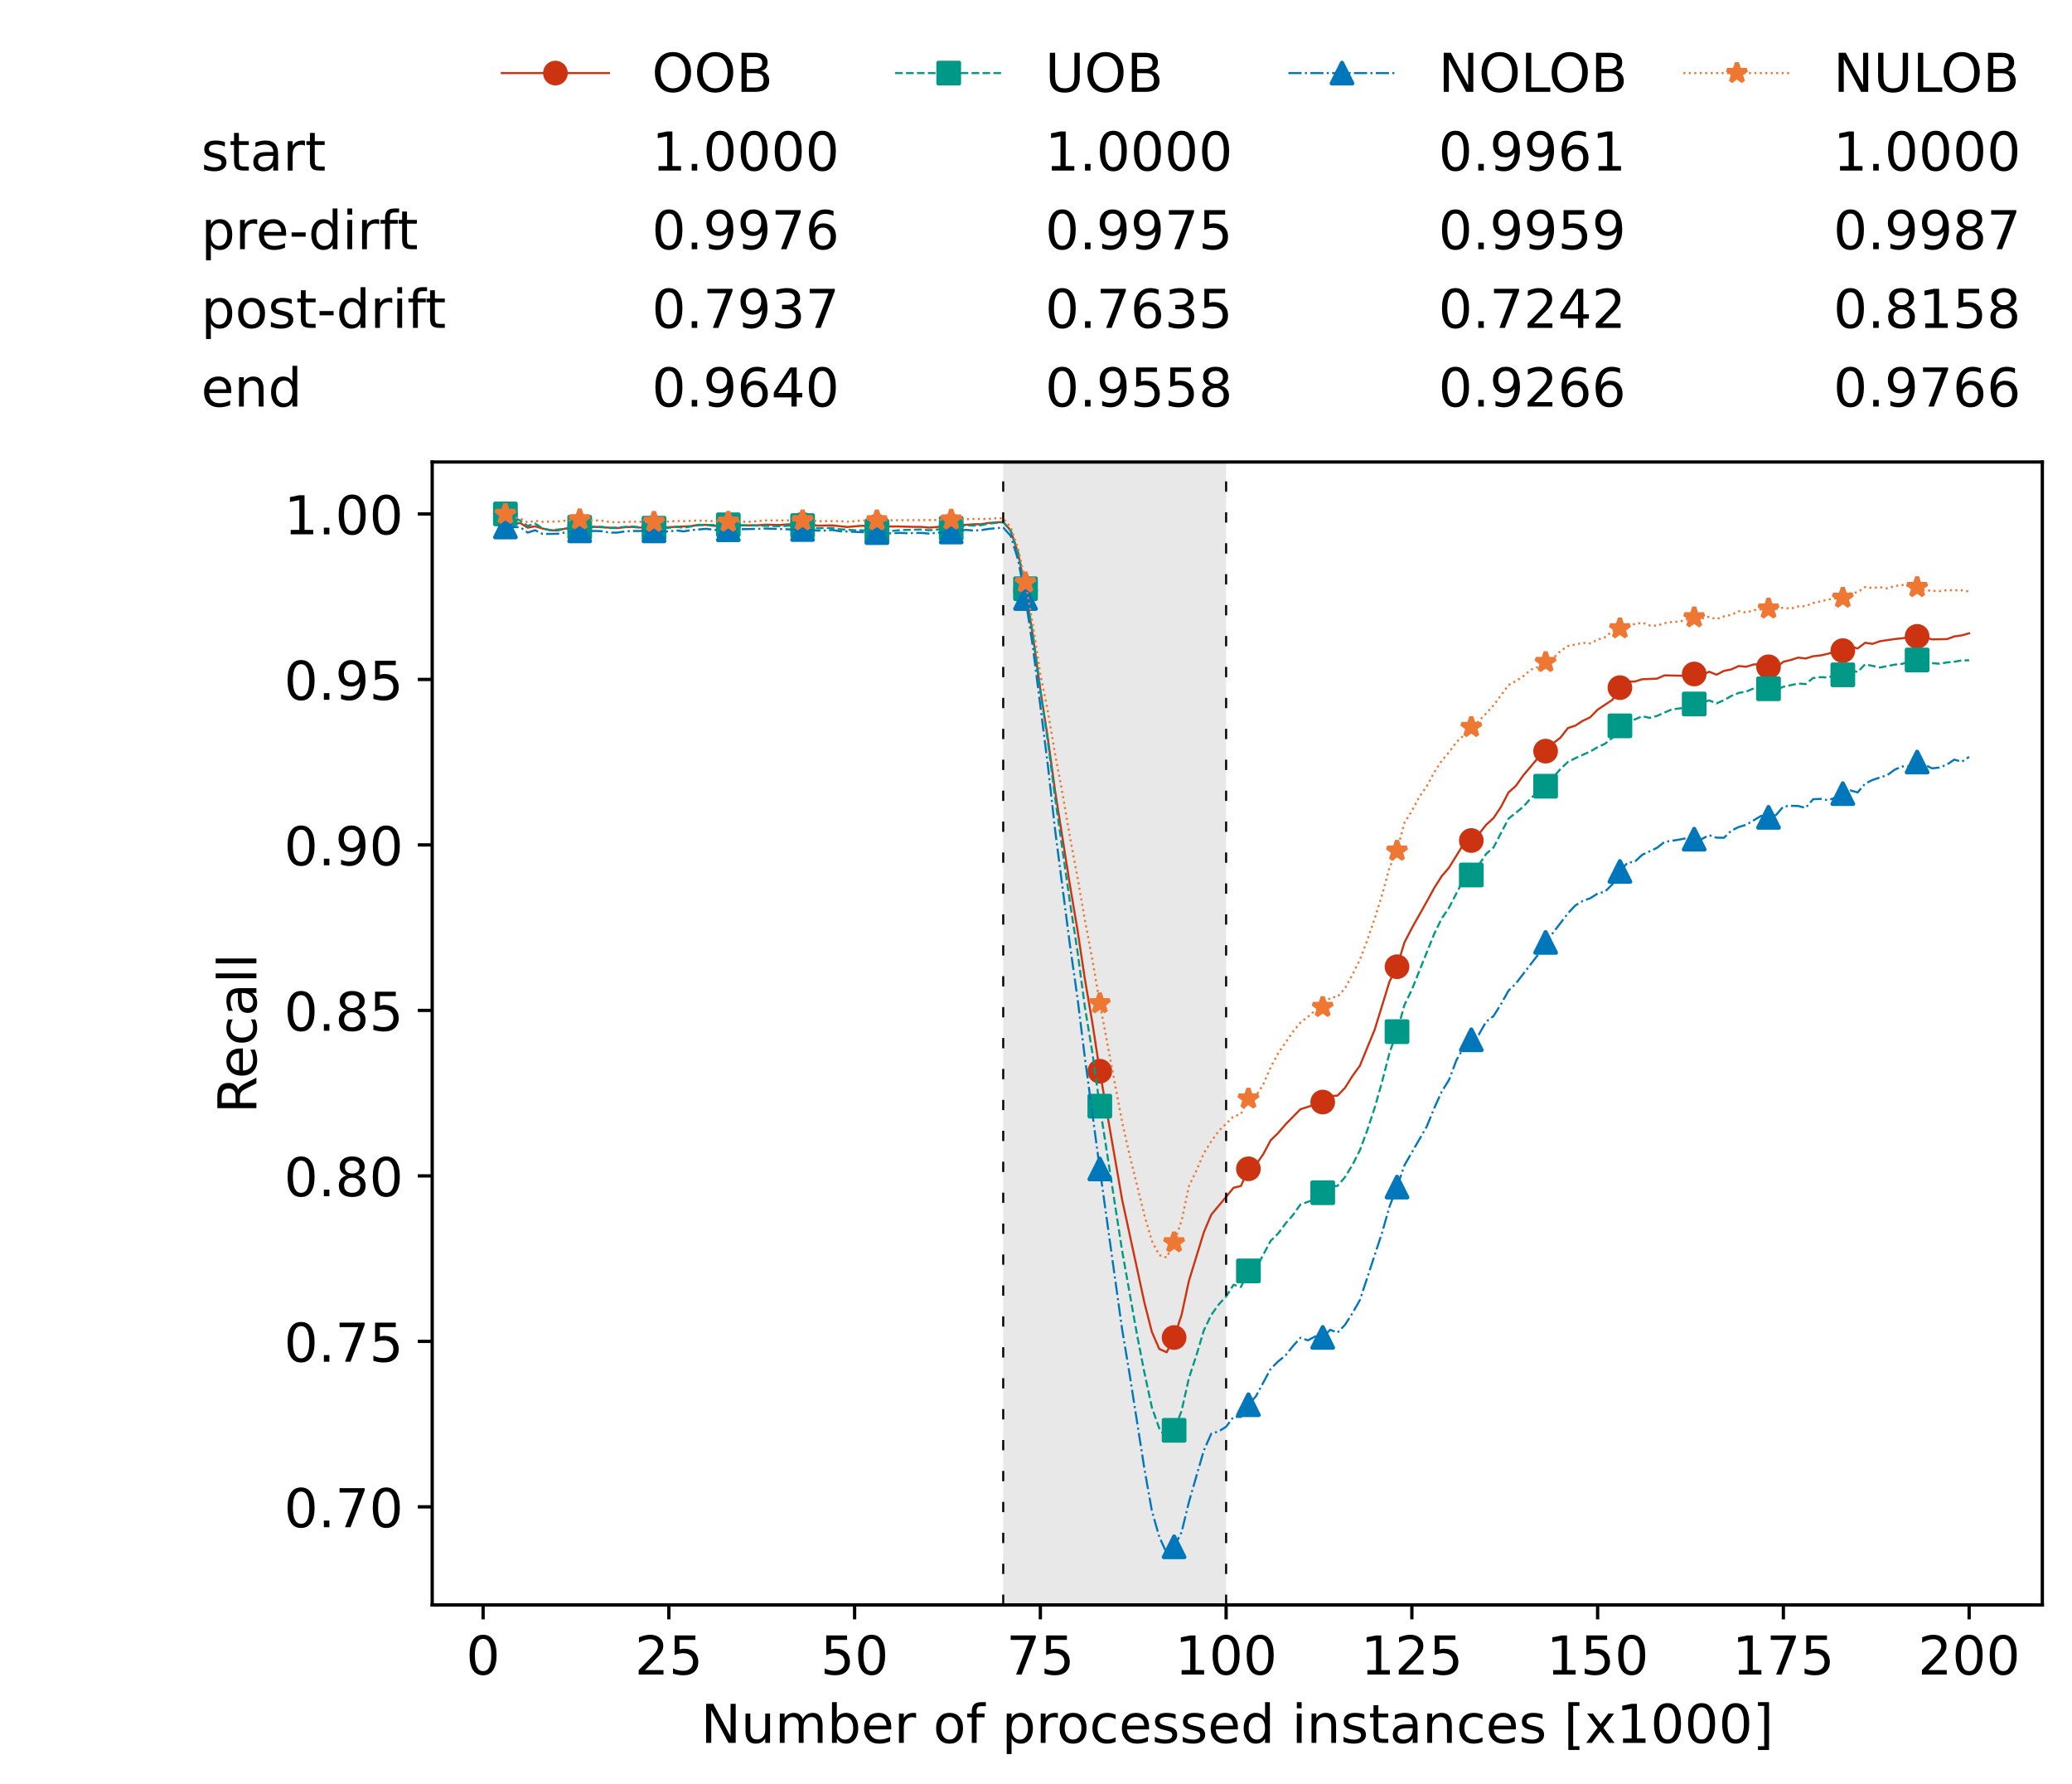 <?xml version="1.0" encoding="utf-8" standalone="no"?>
<!DOCTYPE svg PUBLIC "-//W3C//DTD SVG 1.1//EN"
  "http://www.w3.org/Graphics/SVG/1.1/DTD/svg11.dtd">
<!-- Created with matplotlib (https://matplotlib.org/) -->
<svg height="432.615pt" version="1.1" viewBox="0 0 502.65 432.615" width="502.65pt" xmlns="http://www.w3.org/2000/svg" xmlns:xlink="http://www.w3.org/1999/xlink">
 <defs>
  <style type="text/css">*{stroke-linecap:butt;stroke-linejoin:round;}</style>
 </defs>
 <g id="figure_1">
  <g id="patch_1">
   <path d="M 0 432.615 
L 502.65 432.615 
L 502.65 0 
L 0 0 
z
" style="fill:#ffffff;"/>
  </g>
  <g id="axes_1">
   <g id="patch_2">
    <path d="M 104.85 389.252 
L 495.45 389.252 
L 495.45 112.052 
L 104.85 112.052 
z
" style="fill:#ffffff;"/>
   </g>
   <g id="patch_3">
    <path clip-path="url(#p2d3fe3a8b7)" d="M 297.446 389.252 
L 297.446 112.052 
L 243.372 112.052 
L 243.372 389.252 
z
" style="fill:#d3d3d3;opacity:0.5;"/>
   </g>
   <g id="matplotlib.axis_1">
    <g id="xtick_1">
     <g id="line2d_1">
      <defs>
       <path d="M 0 0 
L 0 3.5 
" id="mbef8a4ebde" style="stroke:#000000;stroke-width:0.8;"/>
      </defs>
      <g>
       <use style="stroke:#000000;stroke-width:0.8;" x="117.197" xlink:href="#mbef8a4ebde" y="389.252"/>
      </g>
     </g>
     <g id="text_1">
      <!-- 0 -->
      <g transform="translate(113.061 406.13)scale(0.13 -0.13)">
       <defs>
        <path d="M 31.781 66.406 
Q 24.172 66.406 20.328 58.906 
Q 16.5 51.422 16.5 36.375 
Q 16.5 21.391 20.328 13.891 
Q 24.172 6.391 31.781 6.391 
Q 39.453 6.391 43.281 13.891 
Q 47.125 21.391 47.125 36.375 
Q 47.125 51.422 43.281 58.906 
Q 39.453 66.406 31.781 66.406 
z
M 31.781 74.219 
Q 44.047 74.219 50.516 64.516 
Q 56.984 54.828 56.984 36.375 
Q 56.984 17.969 50.516 8.266 
Q 44.047 -1.422 31.781 -1.422 
Q 19.531 -1.422 13.062 8.266 
Q 6.594 17.969 6.594 36.375 
Q 6.594 54.828 13.062 64.516 
Q 19.531 74.219 31.781 74.219 
z
" id="DejaVuSans-48"/>
       </defs>
       <use xlink:href="#DejaVuSans-48"/>
      </g>
     </g>
    </g>
    <g id="xtick_2">
     <g id="line2d_2">
      <g>
       <use style="stroke:#000000;stroke-width:0.8;" x="162.259" xlink:href="#mbef8a4ebde" y="389.252"/>
      </g>
     </g>
     <g id="text_2">
      <!-- 25 -->
      <g transform="translate(153.988 406.13)scale(0.13 -0.13)">
       <defs>
        <path d="M 19.188 8.297 
L 53.609 8.297 
L 53.609 0 
L 7.328 0 
L 7.328 8.297 
Q 12.938 14.109 22.625 23.891 
Q 32.328 33.688 34.812 36.531 
Q 39.547 41.844 41.422 45.531 
Q 43.312 49.219 43.312 52.781 
Q 43.312 58.594 39.234 62.25 
Q 35.156 65.922 28.609 65.922 
Q 23.969 65.922 18.812 64.312 
Q 13.672 62.703 7.812 59.422 
L 7.812 69.391 
Q 13.766 71.781 18.938 73 
Q 24.125 74.219 28.422 74.219 
Q 39.75 74.219 46.484 68.547 
Q 53.219 62.891 53.219 53.422 
Q 53.219 48.922 51.531 44.891 
Q 49.859 40.875 45.406 35.406 
Q 44.188 33.984 37.641 27.219 
Q 31.109 20.453 19.188 8.297 
z
" id="DejaVuSans-50"/>
        <path d="M 10.797 72.906 
L 49.516 72.906 
L 49.516 64.594 
L 19.828 64.594 
L 19.828 46.734 
Q 21.969 47.469 24.109 47.828 
Q 26.266 48.188 28.422 48.188 
Q 40.625 48.188 47.75 41.5 
Q 54.891 34.812 54.891 23.391 
Q 54.891 11.625 47.562 5.094 
Q 40.234 -1.422 26.906 -1.422 
Q 22.312 -1.422 17.547 -0.641 
Q 12.797 0.141 7.719 1.703 
L 7.719 11.625 
Q 12.109 9.234 16.797 8.062 
Q 21.484 6.891 26.703 6.891 
Q 35.156 6.891 40.078 11.328 
Q 45.016 15.766 45.016 23.391 
Q 45.016 31 40.078 35.438 
Q 35.156 39.891 26.703 39.891 
Q 22.75 39.891 18.812 39.016 
Q 14.891 38.141 10.797 36.281 
z
" id="DejaVuSans-53"/>
       </defs>
       <use xlink:href="#DejaVuSans-50"/>
       <use x="63.623" xlink:href="#DejaVuSans-53"/>
      </g>
     </g>
    </g>
    <g id="xtick_3">
     <g id="line2d_3">
      <g>
       <use style="stroke:#000000;stroke-width:0.8;" x="207.322" xlink:href="#mbef8a4ebde" y="389.252"/>
      </g>
     </g>
     <g id="text_3">
      <!-- 50 -->
      <g transform="translate(199.05 406.13)scale(0.13 -0.13)">
       <use xlink:href="#DejaVuSans-53"/>
       <use x="63.623" xlink:href="#DejaVuSans-48"/>
      </g>
     </g>
    </g>
    <g id="xtick_4">
     <g id="line2d_4">
      <g>
       <use style="stroke:#000000;stroke-width:0.8;" x="252.384" xlink:href="#mbef8a4ebde" y="389.252"/>
      </g>
     </g>
     <g id="text_4">
      <!-- 75 -->
      <g transform="translate(244.113 406.13)scale(0.13 -0.13)">
       <defs>
        <path d="M 8.203 72.906 
L 55.078 72.906 
L 55.078 68.703 
L 28.609 0 
L 18.312 0 
L 43.219 64.594 
L 8.203 64.594 
z
" id="DejaVuSans-55"/>
       </defs>
       <use xlink:href="#DejaVuSans-55"/>
       <use x="63.623" xlink:href="#DejaVuSans-53"/>
      </g>
     </g>
    </g>
    <g id="xtick_5">
     <g id="line2d_5">
      <g>
       <use style="stroke:#000000;stroke-width:0.8;" x="297.446" xlink:href="#mbef8a4ebde" y="389.252"/>
      </g>
     </g>
     <g id="text_5">
      <!-- 100 -->
      <g transform="translate(285.039 406.13)scale(0.13 -0.13)">
       <defs>
        <path d="M 12.406 8.297 
L 28.516 8.297 
L 28.516 63.922 
L 10.984 60.406 
L 10.984 69.391 
L 28.422 72.906 
L 38.281 72.906 
L 38.281 8.297 
L 54.391 8.297 
L 54.391 0 
L 12.406 0 
z
" id="DejaVuSans-49"/>
       </defs>
       <use xlink:href="#DejaVuSans-49"/>
       <use x="63.623" xlink:href="#DejaVuSans-48"/>
       <use x="127.246" xlink:href="#DejaVuSans-48"/>
      </g>
     </g>
    </g>
    <g id="xtick_6">
     <g id="line2d_6">
      <g>
       <use style="stroke:#000000;stroke-width:0.8;" x="342.509" xlink:href="#mbef8a4ebde" y="389.252"/>
      </g>
     </g>
     <g id="text_6">
      <!-- 125 -->
      <g transform="translate(330.102 406.13)scale(0.13 -0.13)">
       <use xlink:href="#DejaVuSans-49"/>
       <use x="63.623" xlink:href="#DejaVuSans-50"/>
       <use x="127.246" xlink:href="#DejaVuSans-53"/>
      </g>
     </g>
    </g>
    <g id="xtick_7">
     <g id="line2d_7">
      <g>
       <use style="stroke:#000000;stroke-width:0.8;" x="387.571" xlink:href="#mbef8a4ebde" y="389.252"/>
      </g>
     </g>
     <g id="text_7">
      <!-- 150 -->
      <g transform="translate(375.164 406.13)scale(0.13 -0.13)">
       <use xlink:href="#DejaVuSans-49"/>
       <use x="63.623" xlink:href="#DejaVuSans-53"/>
       <use x="127.246" xlink:href="#DejaVuSans-48"/>
      </g>
     </g>
    </g>
    <g id="xtick_8">
     <g id="line2d_8">
      <g>
       <use style="stroke:#000000;stroke-width:0.8;" x="432.633" xlink:href="#mbef8a4ebde" y="389.252"/>
      </g>
     </g>
     <g id="text_8">
      <!-- 175 -->
      <g transform="translate(420.226 406.13)scale(0.13 -0.13)">
       <use xlink:href="#DejaVuSans-49"/>
       <use x="63.623" xlink:href="#DejaVuSans-55"/>
       <use x="127.246" xlink:href="#DejaVuSans-53"/>
      </g>
     </g>
    </g>
    <g id="xtick_9">
     <g id="line2d_9">
      <g>
       <use style="stroke:#000000;stroke-width:0.8;" x="477.695" xlink:href="#mbef8a4ebde" y="389.252"/>
      </g>
     </g>
     <g id="text_9">
      <!-- 200 -->
      <g transform="translate(465.289 406.13)scale(0.13 -0.13)">
       <use xlink:href="#DejaVuSans-50"/>
       <use x="63.623" xlink:href="#DejaVuSans-48"/>
       <use x="127.246" xlink:href="#DejaVuSans-48"/>
      </g>
     </g>
    </g>
    <g id="text_10">
     <!-- Number of processed instances [x1000] -->
     <g transform="translate(170.025 422.711)scale(0.13 -0.13)">
      <defs>
       <path d="M 9.812 72.906 
L 23.094 72.906 
L 55.422 11.922 
L 55.422 72.906 
L 64.984 72.906 
L 64.984 0 
L 51.703 0 
L 19.391 60.984 
L 19.391 0 
L 9.812 0 
z
" id="DejaVuSans-78"/>
       <path d="M 8.5 21.578 
L 8.5 54.688 
L 17.484 54.688 
L 17.484 21.922 
Q 17.484 14.156 20.5 10.266 
Q 23.531 6.391 29.594 6.391 
Q 36.859 6.391 41.078 11.031 
Q 45.312 15.672 45.312 23.688 
L 45.312 54.688 
L 54.297 54.688 
L 54.297 0 
L 45.312 0 
L 45.312 8.406 
Q 42.047 3.422 37.719 1 
Q 33.406 -1.422 27.688 -1.422 
Q 18.266 -1.422 13.375 4.438 
Q 8.5 10.297 8.5 21.578 
z
M 31.109 56 
z
" id="DejaVuSans-117"/>
       <path d="M 52 44.188 
Q 55.375 50.25 60.062 53.125 
Q 64.75 56 71.094 56 
Q 79.641 56 84.281 50.016 
Q 88.922 44.047 88.922 33.016 
L 88.922 0 
L 79.891 0 
L 79.891 32.719 
Q 79.891 40.578 77.094 44.375 
Q 74.312 48.188 68.609 48.188 
Q 61.625 48.188 57.562 43.547 
Q 53.516 38.922 53.516 30.906 
L 53.516 0 
L 44.484 0 
L 44.484 32.719 
Q 44.484 40.625 41.703 44.406 
Q 38.922 48.188 33.109 48.188 
Q 26.219 48.188 22.156 43.531 
Q 18.109 38.875 18.109 30.906 
L 18.109 0 
L 9.078 0 
L 9.078 54.688 
L 18.109 54.688 
L 18.109 46.188 
Q 21.188 51.219 25.484 53.609 
Q 29.781 56 35.688 56 
Q 41.656 56 45.828 52.969 
Q 50 49.953 52 44.188 
z
" id="DejaVuSans-109"/>
       <path d="M 48.688 27.297 
Q 48.688 37.203 44.609 42.844 
Q 40.531 48.484 33.406 48.484 
Q 26.266 48.484 22.188 42.844 
Q 18.109 37.203 18.109 27.297 
Q 18.109 17.391 22.188 11.75 
Q 26.266 6.109 33.406 6.109 
Q 40.531 6.109 44.609 11.75 
Q 48.688 17.391 48.688 27.297 
z
M 18.109 46.391 
Q 20.953 51.266 25.266 53.625 
Q 29.594 56 35.594 56 
Q 45.562 56 51.781 48.094 
Q 58.016 40.188 58.016 27.297 
Q 58.016 14.406 51.781 6.484 
Q 45.562 -1.422 35.594 -1.422 
Q 29.594 -1.422 25.266 0.953 
Q 20.953 3.328 18.109 8.203 
L 18.109 0 
L 9.078 0 
L 9.078 75.984 
L 18.109 75.984 
z
" id="DejaVuSans-98"/>
       <path d="M 56.203 29.594 
L 56.203 25.203 
L 14.891 25.203 
Q 15.484 15.922 20.484 11.062 
Q 25.484 6.203 34.422 6.203 
Q 39.594 6.203 44.453 7.469 
Q 49.312 8.734 54.109 11.281 
L 54.109 2.781 
Q 49.266 0.734 44.188 -0.344 
Q 39.109 -1.422 33.891 -1.422 
Q 20.797 -1.422 13.156 6.188 
Q 5.516 13.812 5.516 26.812 
Q 5.516 40.234 12.766 48.109 
Q 20.016 56 32.328 56 
Q 43.359 56 49.781 48.891 
Q 56.203 41.797 56.203 29.594 
z
M 47.219 32.234 
Q 47.125 39.594 43.094 43.984 
Q 39.062 48.391 32.422 48.391 
Q 24.906 48.391 20.391 44.141 
Q 15.875 39.891 15.188 32.172 
z
" id="DejaVuSans-101"/>
       <path d="M 41.109 46.297 
Q 39.594 47.172 37.812 47.578 
Q 36.031 48 33.891 48 
Q 26.266 48 22.188 43.047 
Q 18.109 38.094 18.109 28.812 
L 18.109 0 
L 9.078 0 
L 9.078 54.688 
L 18.109 54.688 
L 18.109 46.188 
Q 20.953 51.172 25.484 53.578 
Q 30.031 56 36.531 56 
Q 37.453 56 38.578 55.875 
Q 39.703 55.766 41.062 55.516 
z
" id="DejaVuSans-114"/>
       <path id="DejaVuSans-32"/>
       <path d="M 30.609 48.391 
Q 23.391 48.391 19.188 42.75 
Q 14.984 37.109 14.984 27.297 
Q 14.984 17.484 19.156 11.844 
Q 23.344 6.203 30.609 6.203 
Q 37.797 6.203 41.984 11.859 
Q 46.188 17.531 46.188 27.297 
Q 46.188 37.016 41.984 42.703 
Q 37.797 48.391 30.609 48.391 
z
M 30.609 56 
Q 42.328 56 49.016 48.375 
Q 55.719 40.766 55.719 27.297 
Q 55.719 13.875 49.016 6.219 
Q 42.328 -1.422 30.609 -1.422 
Q 18.844 -1.422 12.172 6.219 
Q 5.516 13.875 5.516 27.297 
Q 5.516 40.766 12.172 48.375 
Q 18.844 56 30.609 56 
z
" id="DejaVuSans-111"/>
       <path d="M 37.109 75.984 
L 37.109 68.5 
L 28.516 68.5 
Q 23.688 68.5 21.797 66.547 
Q 19.922 64.594 19.922 59.516 
L 19.922 54.688 
L 34.719 54.688 
L 34.719 47.703 
L 19.922 47.703 
L 19.922 0 
L 10.891 0 
L 10.891 47.703 
L 2.297 47.703 
L 2.297 54.688 
L 10.891 54.688 
L 10.891 58.5 
Q 10.891 67.625 15.141 71.797 
Q 19.391 75.984 28.609 75.984 
z
" id="DejaVuSans-102"/>
       <path d="M 18.109 8.203 
L 18.109 -20.797 
L 9.078 -20.797 
L 9.078 54.688 
L 18.109 54.688 
L 18.109 46.391 
Q 20.953 51.266 25.266 53.625 
Q 29.594 56 35.594 56 
Q 45.562 56 51.781 48.094 
Q 58.016 40.188 58.016 27.297 
Q 58.016 14.406 51.781 6.484 
Q 45.562 -1.422 35.594 -1.422 
Q 29.594 -1.422 25.266 0.953 
Q 20.953 3.328 18.109 8.203 
z
M 48.688 27.297 
Q 48.688 37.203 44.609 42.844 
Q 40.531 48.484 33.406 48.484 
Q 26.266 48.484 22.188 42.844 
Q 18.109 37.203 18.109 27.297 
Q 18.109 17.391 22.188 11.75 
Q 26.266 6.109 33.406 6.109 
Q 40.531 6.109 44.609 11.75 
Q 48.688 17.391 48.688 27.297 
z
" id="DejaVuSans-112"/>
       <path d="M 48.781 52.594 
L 48.781 44.188 
Q 44.969 46.297 41.141 47.344 
Q 37.312 48.391 33.406 48.391 
Q 24.656 48.391 19.812 42.844 
Q 14.984 37.312 14.984 27.297 
Q 14.984 17.281 19.812 11.734 
Q 24.656 6.203 33.406 6.203 
Q 37.312 6.203 41.141 7.25 
Q 44.969 8.297 48.781 10.406 
L 48.781 2.094 
Q 45.016 0.344 40.984 -0.531 
Q 36.969 -1.422 32.422 -1.422 
Q 20.062 -1.422 12.781 6.344 
Q 5.516 14.109 5.516 27.297 
Q 5.516 40.672 12.859 48.328 
Q 20.219 56 33.016 56 
Q 37.156 56 41.109 55.141 
Q 45.062 54.297 48.781 52.594 
z
" id="DejaVuSans-99"/>
       <path d="M 44.281 53.078 
L 44.281 44.578 
Q 40.484 46.531 36.375 47.5 
Q 32.281 48.484 27.875 48.484 
Q 21.188 48.484 17.844 46.438 
Q 14.5 44.391 14.5 40.281 
Q 14.5 37.156 16.891 35.375 
Q 19.281 33.594 26.516 31.984 
L 29.594 31.297 
Q 39.156 29.25 43.188 25.516 
Q 47.219 21.781 47.219 15.094 
Q 47.219 7.469 41.188 3.016 
Q 35.156 -1.422 24.609 -1.422 
Q 20.219 -1.422 15.453 -0.562 
Q 10.688 0.297 5.422 2 
L 5.422 11.281 
Q 10.406 8.688 15.234 7.391 
Q 20.062 6.109 24.812 6.109 
Q 31.156 6.109 34.562 8.281 
Q 37.984 10.453 37.984 14.406 
Q 37.984 18.062 35.516 20.016 
Q 33.062 21.969 24.703 23.781 
L 21.578 24.516 
Q 13.234 26.266 9.516 29.906 
Q 5.812 33.547 5.812 39.891 
Q 5.812 47.609 11.281 51.797 
Q 16.75 56 26.812 56 
Q 31.781 56 36.172 55.266 
Q 40.578 54.547 44.281 53.078 
z
" id="DejaVuSans-115"/>
       <path d="M 45.406 46.391 
L 45.406 75.984 
L 54.391 75.984 
L 54.391 0 
L 45.406 0 
L 45.406 8.203 
Q 42.578 3.328 38.25 0.953 
Q 33.938 -1.422 27.875 -1.422 
Q 17.969 -1.422 11.734 6.484 
Q 5.516 14.406 5.516 27.297 
Q 5.516 40.188 11.734 48.094 
Q 17.969 56 27.875 56 
Q 33.938 56 38.25 53.625 
Q 42.578 51.266 45.406 46.391 
z
M 14.797 27.297 
Q 14.797 17.391 18.875 11.75 
Q 22.953 6.109 30.078 6.109 
Q 37.203 6.109 41.297 11.75 
Q 45.406 17.391 45.406 27.297 
Q 45.406 37.203 41.297 42.844 
Q 37.203 48.484 30.078 48.484 
Q 22.953 48.484 18.875 42.844 
Q 14.797 37.203 14.797 27.297 
z
" id="DejaVuSans-100"/>
       <path d="M 9.422 54.688 
L 18.406 54.688 
L 18.406 0 
L 9.422 0 
z
M 9.422 75.984 
L 18.406 75.984 
L 18.406 64.594 
L 9.422 64.594 
z
" id="DejaVuSans-105"/>
       <path d="M 54.891 33.016 
L 54.891 0 
L 45.906 0 
L 45.906 32.719 
Q 45.906 40.484 42.875 44.328 
Q 39.844 48.188 33.797 48.188 
Q 26.516 48.188 22.312 43.547 
Q 18.109 38.922 18.109 30.906 
L 18.109 0 
L 9.078 0 
L 9.078 54.688 
L 18.109 54.688 
L 18.109 46.188 
Q 21.344 51.125 25.703 53.562 
Q 30.078 56 35.797 56 
Q 45.219 56 50.047 50.172 
Q 54.891 44.344 54.891 33.016 
z
" id="DejaVuSans-110"/>
       <path d="M 18.312 70.219 
L 18.312 54.688 
L 36.812 54.688 
L 36.812 47.703 
L 18.312 47.703 
L 18.312 18.016 
Q 18.312 11.328 20.141 9.422 
Q 21.969 7.516 27.594 7.516 
L 36.812 7.516 
L 36.812 0 
L 27.594 0 
Q 17.188 0 13.234 3.875 
Q 9.281 7.766 9.281 18.016 
L 9.281 47.703 
L 2.688 47.703 
L 2.688 54.688 
L 9.281 54.688 
L 9.281 70.219 
z
" id="DejaVuSans-116"/>
       <path d="M 34.281 27.484 
Q 23.391 27.484 19.188 25 
Q 14.984 22.516 14.984 16.5 
Q 14.984 11.719 18.141 8.906 
Q 21.297 6.109 26.703 6.109 
Q 34.188 6.109 38.703 11.406 
Q 43.219 16.703 43.219 25.484 
L 43.219 27.484 
z
M 52.203 31.203 
L 52.203 0 
L 43.219 0 
L 43.219 8.297 
Q 40.141 3.328 35.547 0.953 
Q 30.953 -1.422 24.312 -1.422 
Q 15.922 -1.422 10.953 3.297 
Q 6 8.016 6 15.922 
Q 6 25.141 12.172 29.828 
Q 18.359 34.516 30.609 34.516 
L 43.219 34.516 
L 43.219 35.406 
Q 43.219 41.609 39.141 45 
Q 35.062 48.391 27.688 48.391 
Q 23 48.391 18.547 47.266 
Q 14.109 46.141 10.016 43.891 
L 10.016 52.203 
Q 14.938 54.109 19.578 55.047 
Q 24.219 56 28.609 56 
Q 40.484 56 46.344 49.844 
Q 52.203 43.703 52.203 31.203 
z
" id="DejaVuSans-97"/>
       <path d="M 8.594 75.984 
L 29.297 75.984 
L 29.297 69 
L 17.578 69 
L 17.578 -6.203 
L 29.297 -6.203 
L 29.297 -13.188 
L 8.594 -13.188 
z
" id="DejaVuSans-91"/>
       <path d="M 54.891 54.688 
L 35.109 28.078 
L 55.906 0 
L 45.312 0 
L 29.391 21.484 
L 13.484 0 
L 2.875 0 
L 24.125 28.609 
L 4.688 54.688 
L 15.281 54.688 
L 29.781 35.203 
L 44.281 54.688 
z
" id="DejaVuSans-120"/>
       <path d="M 30.422 75.984 
L 30.422 -13.188 
L 9.719 -13.188 
L 9.719 -6.203 
L 21.391 -6.203 
L 21.391 69 
L 9.719 69 
L 9.719 75.984 
z
" id="DejaVuSans-93"/>
      </defs>
      <use xlink:href="#DejaVuSans-78"/>
      <use x="74.805" xlink:href="#DejaVuSans-117"/>
      <use x="138.184" xlink:href="#DejaVuSans-109"/>
      <use x="235.596" xlink:href="#DejaVuSans-98"/>
      <use x="299.072" xlink:href="#DejaVuSans-101"/>
      <use x="360.596" xlink:href="#DejaVuSans-114"/>
      <use x="401.709" xlink:href="#DejaVuSans-32"/>
      <use x="433.496" xlink:href="#DejaVuSans-111"/>
      <use x="494.678" xlink:href="#DejaVuSans-102"/>
      <use x="529.883" xlink:href="#DejaVuSans-32"/>
      <use x="561.67" xlink:href="#DejaVuSans-112"/>
      <use x="625.146" xlink:href="#DejaVuSans-114"/>
      <use x="664.01" xlink:href="#DejaVuSans-111"/>
      <use x="725.191" xlink:href="#DejaVuSans-99"/>
      <use x="780.172" xlink:href="#DejaVuSans-101"/>
      <use x="841.695" xlink:href="#DejaVuSans-115"/>
      <use x="893.795" xlink:href="#DejaVuSans-115"/>
      <use x="945.895" xlink:href="#DejaVuSans-101"/>
      <use x="1007.418" xlink:href="#DejaVuSans-100"/>
      <use x="1070.895" xlink:href="#DejaVuSans-32"/>
      <use x="1102.682" xlink:href="#DejaVuSans-105"/>
      <use x="1130.465" xlink:href="#DejaVuSans-110"/>
      <use x="1193.844" xlink:href="#DejaVuSans-115"/>
      <use x="1245.943" xlink:href="#DejaVuSans-116"/>
      <use x="1285.152" xlink:href="#DejaVuSans-97"/>
      <use x="1346.432" xlink:href="#DejaVuSans-110"/>
      <use x="1409.811" xlink:href="#DejaVuSans-99"/>
      <use x="1464.791" xlink:href="#DejaVuSans-101"/>
      <use x="1526.314" xlink:href="#DejaVuSans-115"/>
      <use x="1578.414" xlink:href="#DejaVuSans-32"/>
      <use x="1610.201" xlink:href="#DejaVuSans-91"/>
      <use x="1649.215" xlink:href="#DejaVuSans-120"/>
      <use x="1708.395" xlink:href="#DejaVuSans-49"/>
      <use x="1772.018" xlink:href="#DejaVuSans-48"/>
      <use x="1835.641" xlink:href="#DejaVuSans-48"/>
      <use x="1899.264" xlink:href="#DejaVuSans-48"/>
      <use x="1962.887" xlink:href="#DejaVuSans-93"/>
     </g>
    </g>
   </g>
   <g id="matplotlib.axis_2">
    <g id="ytick_1">
     <g id="line2d_10">
      <defs>
       <path d="M 0 0 
L -3.5 0 
" id="m09e8214fbe" style="stroke:#000000;stroke-width:0.8;"/>
      </defs>
      <g>
       <use style="stroke:#000000;stroke-width:0.8;" x="104.85" xlink:href="#m09e8214fbe" y="365.464"/>
      </g>
     </g>
     <g id="text_11">
      <!-- 0.70 -->
      <g transform="translate(68.905 370.403)scale(0.13 -0.13)">
       <defs>
        <path d="M 10.688 12.406 
L 21 12.406 
L 21 0 
L 10.688 0 
z
" id="DejaVuSans-46"/>
       </defs>
       <use xlink:href="#DejaVuSans-48"/>
       <use x="63.623" xlink:href="#DejaVuSans-46"/>
       <use x="95.41" xlink:href="#DejaVuSans-55"/>
       <use x="159.033" xlink:href="#DejaVuSans-48"/>
      </g>
     </g>
    </g>
    <g id="ytick_2">
     <g id="line2d_11">
      <g>
       <use style="stroke:#000000;stroke-width:0.8;" x="104.85" xlink:href="#m09e8214fbe" y="325.329"/>
      </g>
     </g>
     <g id="text_12">
      <!-- 0.75 -->
      <g transform="translate(68.905 330.268)scale(0.13 -0.13)">
       <use xlink:href="#DejaVuSans-48"/>
       <use x="63.623" xlink:href="#DejaVuSans-46"/>
       <use x="95.41" xlink:href="#DejaVuSans-55"/>
       <use x="159.033" xlink:href="#DejaVuSans-53"/>
      </g>
     </g>
    </g>
    <g id="ytick_3">
     <g id="line2d_12">
      <g>
       <use style="stroke:#000000;stroke-width:0.8;" x="104.85" xlink:href="#m09e8214fbe" y="285.193"/>
      </g>
     </g>
     <g id="text_13">
      <!-- 0.80 -->
      <g transform="translate(68.905 290.132)scale(0.13 -0.13)">
       <defs>
        <path d="M 31.781 34.625 
Q 24.75 34.625 20.719 30.859 
Q 16.703 27.094 16.703 20.516 
Q 16.703 13.922 20.719 10.156 
Q 24.75 6.391 31.781 6.391 
Q 38.812 6.391 42.859 10.172 
Q 46.922 13.969 46.922 20.516 
Q 46.922 27.094 42.891 30.859 
Q 38.875 34.625 31.781 34.625 
z
M 21.922 38.812 
Q 15.578 40.375 12.031 44.719 
Q 8.5 49.078 8.5 55.328 
Q 8.5 64.062 14.719 69.141 
Q 20.953 74.219 31.781 74.219 
Q 42.672 74.219 48.875 69.141 
Q 55.078 64.062 55.078 55.328 
Q 55.078 49.078 51.531 44.719 
Q 48 40.375 41.703 38.812 
Q 48.828 37.156 52.797 32.312 
Q 56.781 27.484 56.781 20.516 
Q 56.781 9.906 50.312 4.234 
Q 43.844 -1.422 31.781 -1.422 
Q 19.734 -1.422 13.25 4.234 
Q 6.781 9.906 6.781 20.516 
Q 6.781 27.484 10.781 32.312 
Q 14.797 37.156 21.922 38.812 
z
M 18.312 54.391 
Q 18.312 48.734 21.844 45.562 
Q 25.391 42.391 31.781 42.391 
Q 38.141 42.391 41.719 45.562 
Q 45.312 48.734 45.312 54.391 
Q 45.312 60.062 41.719 63.234 
Q 38.141 66.406 31.781 66.406 
Q 25.391 66.406 21.844 63.234 
Q 18.312 60.062 18.312 54.391 
z
" id="DejaVuSans-56"/>
       </defs>
       <use xlink:href="#DejaVuSans-48"/>
       <use x="63.623" xlink:href="#DejaVuSans-46"/>
       <use x="95.41" xlink:href="#DejaVuSans-56"/>
       <use x="159.033" xlink:href="#DejaVuSans-48"/>
      </g>
     </g>
    </g>
    <g id="ytick_4">
     <g id="line2d_13">
      <g>
       <use style="stroke:#000000;stroke-width:0.8;" x="104.85" xlink:href="#m09e8214fbe" y="245.058"/>
      </g>
     </g>
     <g id="text_14">
      <!-- 0.85 -->
      <g transform="translate(68.905 249.997)scale(0.13 -0.13)">
       <use xlink:href="#DejaVuSans-48"/>
       <use x="63.623" xlink:href="#DejaVuSans-46"/>
       <use x="95.41" xlink:href="#DejaVuSans-56"/>
       <use x="159.033" xlink:href="#DejaVuSans-53"/>
      </g>
     </g>
    </g>
    <g id="ytick_5">
     <g id="line2d_14">
      <g>
       <use style="stroke:#000000;stroke-width:0.8;" x="104.85" xlink:href="#m09e8214fbe" y="204.923"/>
      </g>
     </g>
     <g id="text_15">
      <!-- 0.90 -->
      <g transform="translate(68.905 209.862)scale(0.13 -0.13)">
       <defs>
        <path d="M 10.984 1.516 
L 10.984 10.5 
Q 14.703 8.734 18.5 7.812 
Q 22.312 6.891 25.984 6.891 
Q 35.75 6.891 40.891 13.453 
Q 46.047 20.016 46.781 33.406 
Q 43.953 29.203 39.594 26.953 
Q 35.25 24.703 29.984 24.703 
Q 19.047 24.703 12.672 31.312 
Q 6.297 37.938 6.297 49.422 
Q 6.297 60.641 12.938 67.422 
Q 19.578 74.219 30.609 74.219 
Q 43.266 74.219 49.922 64.516 
Q 56.594 54.828 56.594 36.375 
Q 56.594 19.141 48.406 8.859 
Q 40.234 -1.422 26.422 -1.422 
Q 22.703 -1.422 18.891 -0.688 
Q 15.094 0.047 10.984 1.516 
z
M 30.609 32.422 
Q 37.25 32.422 41.125 36.953 
Q 45.016 41.5 45.016 49.422 
Q 45.016 57.281 41.125 61.844 
Q 37.25 66.406 30.609 66.406 
Q 23.969 66.406 20.094 61.844 
Q 16.219 57.281 16.219 49.422 
Q 16.219 41.5 20.094 36.953 
Q 23.969 32.422 30.609 32.422 
z
" id="DejaVuSans-57"/>
       </defs>
       <use xlink:href="#DejaVuSans-48"/>
       <use x="63.623" xlink:href="#DejaVuSans-46"/>
       <use x="95.41" xlink:href="#DejaVuSans-57"/>
       <use x="159.033" xlink:href="#DejaVuSans-48"/>
      </g>
     </g>
    </g>
    <g id="ytick_6">
     <g id="line2d_15">
      <g>
       <use style="stroke:#000000;stroke-width:0.8;" x="104.85" xlink:href="#m09e8214fbe" y="164.787"/>
      </g>
     </g>
     <g id="text_16">
      <!-- 0.95 -->
      <g transform="translate(68.905 169.726)scale(0.13 -0.13)">
       <use xlink:href="#DejaVuSans-48"/>
       <use x="63.623" xlink:href="#DejaVuSans-46"/>
       <use x="95.41" xlink:href="#DejaVuSans-57"/>
       <use x="159.033" xlink:href="#DejaVuSans-53"/>
      </g>
     </g>
    </g>
    <g id="ytick_7">
     <g id="line2d_16">
      <g>
       <use style="stroke:#000000;stroke-width:0.8;" x="104.85" xlink:href="#m09e8214fbe" y="124.652"/>
      </g>
     </g>
     <g id="text_17">
      <!-- 1.00 -->
      <g transform="translate(68.905 129.591)scale(0.13 -0.13)">
       <use xlink:href="#DejaVuSans-49"/>
       <use x="63.623" xlink:href="#DejaVuSans-46"/>
       <use x="95.41" xlink:href="#DejaVuSans-48"/>
       <use x="159.033" xlink:href="#DejaVuSans-48"/>
      </g>
     </g>
    </g>
    <g id="text_18">
     <!-- Recall -->
     <g transform="translate(62.201 270.044)rotate(-90)scale(0.13 -0.13)">
      <defs>
       <path d="M 44.391 34.188 
Q 47.562 33.109 50.562 29.594 
Q 53.562 26.078 56.594 19.922 
L 66.609 0 
L 56 0 
L 46.688 18.703 
Q 43.062 26.031 39.672 28.422 
Q 36.281 30.812 30.422 30.812 
L 19.672 30.812 
L 19.672 0 
L 9.812 0 
L 9.812 72.906 
L 32.078 72.906 
Q 44.578 72.906 50.734 67.672 
Q 56.891 62.453 56.891 51.906 
Q 56.891 45.016 53.688 40.469 
Q 50.484 35.938 44.391 34.188 
z
M 19.672 64.797 
L 19.672 38.922 
L 32.078 38.922 
Q 39.203 38.922 42.844 42.219 
Q 46.484 45.516 46.484 51.906 
Q 46.484 58.297 42.844 61.547 
Q 39.203 64.797 32.078 64.797 
z
" id="DejaVuSans-82"/>
       <path d="M 9.422 75.984 
L 18.406 75.984 
L 18.406 0 
L 9.422 0 
z
" id="DejaVuSans-108"/>
      </defs>
      <use xlink:href="#DejaVuSans-82"/>
      <use x="64.982" xlink:href="#DejaVuSans-101"/>
      <use x="126.506" xlink:href="#DejaVuSans-99"/>
      <use x="181.486" xlink:href="#DejaVuSans-97"/>
      <use x="242.766" xlink:href="#DejaVuSans-108"/>
      <use x="270.549" xlink:href="#DejaVuSans-108"/>
     </g>
    </g>
   </g>
   <g id="line2d_17"/>
   <g id="line2d_18"/>
   <g id="line2d_19"/>
   <g id="line2d_20"/>
   <g id="line2d_21"/>
   <g id="line2d_22">
    <path clip-path="url(#p2d3fe3a8b7)" d="M 122.605 124.652 
L 124.407 127.134 
L 126.21 126.836 
L 128.012 127.98 
L 129.815 127.648 
L 131.617 128.19 
L 133.419 128.596 
L 135.222 128.672 
L 137.024 128.225 
L 140.629 127.882 
L 142.432 127.897 
L 144.234 127.776 
L 149.642 128.081 
L 151.444 127.88 
L 153.247 127.79 
L 155.049 127.95 
L 156.852 127.865 
L 158.654 128.028 
L 167.667 127.603 
L 169.469 127.284 
L 171.272 127.296 
L 173.074 127.534 
L 183.889 127.402 
L 185.692 127.245 
L 189.297 127.327 
L 191.099 127.172 
L 196.507 127.17 
L 198.309 127.496 
L 201.914 127.421 
L 205.519 127.82 
L 209.124 127.508 
L 210.927 127.657 
L 218.137 127.698 
L 221.742 127.787 
L 223.544 127.789 
L 225.347 127.962 
L 236.162 127.151 
L 237.964 127.152 
L 239.767 126.839 
L 243.372 126.593 
L 245.174 128.659 
L 246.976 134.198 
L 248.779 143.266 
L 250.581 154.325 
L 252.384 167.351 
L 254.186 179.026 
L 255.989 192.059 
L 259.594 214.901 
L 261.396 225.592 
L 263.199 237.562 
L 265.001 248.068 
L 266.804 259.807 
L 272.211 290.93 
L 277.619 315.903 
L 279.421 322.986 
L 281.224 327.165 
L 283.026 327.97 
L 284.829 324.397 
L 286.631 318.926 
L 288.434 310.608 
L 292.039 298.876 
L 293.841 294.601 
L 297.446 290.282 
L 299.249 288.078 
L 301.051 287.647 
L 302.854 283.479 
L 304.656 282.53 
L 306.459 279.92 
L 308.261 276.543 
L 310.064 274.806 
L 311.866 272.695 
L 315.471 269.037 
L 320.879 267.289 
L 322.681 265.831 
L 324.484 265.719 
L 326.286 263.846 
L 328.089 260.974 
L 329.891 258.489 
L 333.496 249.704 
L 337.101 238.007 
L 338.904 234.465 
L 340.706 228.58 
L 342.509 225.095 
L 346.114 218.688 
L 347.916 215.393 
L 349.719 212.539 
L 351.521 210.43 
L 355.126 204.59 
L 356.928 203.852 
L 358.731 202.318 
L 360.533 200.031 
L 362.336 198.381 
L 364.138 195.68 
L 365.941 192.203 
L 367.743 190.597 
L 369.546 188.042 
L 373.151 183.772 
L 374.953 182.181 
L 376.756 180.288 
L 378.558 178.901 
L 380.361 176.578 
L 382.163 175.994 
L 383.966 174.82 
L 385.768 173.971 
L 387.571 172.117 
L 391.176 169.719 
L 392.978 166.782 
L 394.781 165.307 
L 396.583 165.302 
L 398.386 164.739 
L 401.991 164.594 
L 403.793 163.802 
L 409.201 163.918 
L 411.003 163.467 
L 412.806 163.806 
L 414.608 162.911 
L 416.411 163.639 
L 418.213 162.715 
L 420.016 162.342 
L 421.818 161.535 
L 423.621 161.708 
L 425.423 161.148 
L 427.226 161.094 
L 429.028 161.719 
L 430.831 161.87 
L 432.633 160.51 
L 434.436 160.069 
L 436.238 159.486 
L 438.041 159.707 
L 439.843 159.166 
L 441.646 158.962 
L 443.448 158.558 
L 445.251 158.009 
L 447.053 157.798 
L 448.856 156.724 
L 450.658 157.279 
L 452.461 155.893 
L 454.263 156.16 
L 456.066 155.515 
L 459.671 154.984 
L 461.473 154.812 
L 463.276 154.495 
L 465.078 154.345 
L 466.881 154.573 
L 468.683 155.067 
L 472.288 155.014 
L 474.09 154.36 
L 475.893 154.107 
L 477.695 153.589 
L 477.695 153.589 
" style="fill:none;stroke:#cc3311;stroke-linecap:square;stroke-width:0.5;"/>
    <defs>
     <path d="M 0 2.5 
C 0.663 2.5 1.299 2.237 1.768 1.768 
C 2.237 1.299 2.5 0.663 2.5 0 
C 2.5 -0.663 2.237 -1.299 1.768 -1.768 
C 1.299 -2.237 0.663 -2.5 0 -2.5 
C -0.663 -2.5 -1.299 -2.237 -1.768 -1.768 
C -2.237 -1.299 -2.5 -0.663 -2.5 0 
C -2.5 0.663 -2.237 1.299 -1.768 1.768 
C -1.299 2.237 -0.663 2.5 0 2.5 
z
" id="mde0284352c" style="stroke:#cc3311;"/>
    </defs>
    <g clip-path="url(#p2d3fe3a8b7)">
     <use style="fill:#cc3311;stroke:#cc3311;" x="122.605" xlink:href="#mde0284352c" y="124.652"/>
     <use style="fill:#cc3311;stroke:#cc3311;" x="140.629" xlink:href="#mde0284352c" y="127.882"/>
     <use style="fill:#cc3311;stroke:#cc3311;" x="158.654" xlink:href="#mde0284352c" y="128.028"/>
     <use style="fill:#cc3311;stroke:#cc3311;" x="176.679" xlink:href="#mde0284352c" y="127.443"/>
     <use style="fill:#cc3311;stroke:#cc3311;" x="194.704" xlink:href="#mde0284352c" y="127.167"/>
     <use style="fill:#cc3311;stroke:#cc3311;" x="212.729" xlink:href="#mde0284352c" y="127.657"/>
     <use style="fill:#cc3311;stroke:#cc3311;" x="230.754" xlink:href="#mde0284352c" y="127.571"/>
     <use style="fill:#cc3311;stroke:#cc3311;" x="248.779" xlink:href="#mde0284352c" y="143.266"/>
     <use style="fill:#cc3311;stroke:#cc3311;" x="266.804" xlink:href="#mde0284352c" y="259.807"/>
     <use style="fill:#cc3311;stroke:#cc3311;" x="284.829" xlink:href="#mde0284352c" y="324.397"/>
     <use style="fill:#cc3311;stroke:#cc3311;" x="302.854" xlink:href="#mde0284352c" y="283.479"/>
     <use style="fill:#cc3311;stroke:#cc3311;" x="320.879" xlink:href="#mde0284352c" y="267.289"/>
     <use style="fill:#cc3311;stroke:#cc3311;" x="338.904" xlink:href="#mde0284352c" y="234.465"/>
     <use style="fill:#cc3311;stroke:#cc3311;" x="356.928" xlink:href="#mde0284352c" y="203.852"/>
     <use style="fill:#cc3311;stroke:#cc3311;" x="374.953" xlink:href="#mde0284352c" y="182.181"/>
     <use style="fill:#cc3311;stroke:#cc3311;" x="392.978" xlink:href="#mde0284352c" y="166.782"/>
     <use style="fill:#cc3311;stroke:#cc3311;" x="411.003" xlink:href="#mde0284352c" y="163.467"/>
     <use style="fill:#cc3311;stroke:#cc3311;" x="429.028" xlink:href="#mde0284352c" y="161.719"/>
     <use style="fill:#cc3311;stroke:#cc3311;" x="447.053" xlink:href="#mde0284352c" y="157.798"/>
     <use style="fill:#cc3311;stroke:#cc3311;" x="465.078" xlink:href="#mde0284352c" y="154.345"/>
    </g>
   </g>
   <g id="line2d_23"/>
   <g id="line2d_24"/>
   <g id="line2d_25"/>
   <g id="line2d_26"/>
   <g id="line2d_27">
    <path clip-path="url(#p2d3fe3a8b7)" d="M 122.605 124.652 
L 126.21 126.261 
L 128.012 127.549 
L 129.815 126.969 
L 131.617 128.145 
L 133.419 128.558 
L 135.222 128.449 
L 138.827 128.021 
L 140.629 127.868 
L 142.432 127.885 
L 144.234 127.764 
L 146.037 127.774 
L 147.839 128.088 
L 153.247 127.692 
L 155.049 127.857 
L 156.852 127.856 
L 158.654 128.101 
L 162.259 128.017 
L 164.062 127.759 
L 165.864 127.996 
L 169.469 127.369 
L 171.272 127.297 
L 174.877 127.367 
L 176.679 127.283 
L 189.297 127.634 
L 192.902 127.4 
L 194.704 127.47 
L 196.507 127.713 
L 198.309 128.124 
L 201.914 128.046 
L 203.717 128.36 
L 207.322 128.608 
L 209.124 128.617 
L 212.729 128.849 
L 216.334 128.797 
L 218.137 128.58 
L 223.544 128.432 
L 225.347 128.606 
L 230.754 128.135 
L 234.359 127.398 
L 236.162 127.473 
L 237.964 127.395 
L 239.767 127.003 
L 243.372 126.675 
L 245.174 128.657 
L 246.976 133.96 
L 248.779 142.787 
L 250.581 153.927 
L 252.384 167.439 
L 254.186 179.69 
L 255.989 193.721 
L 259.594 219.071 
L 261.396 230.816 
L 263.199 244.351 
L 265.001 255.35 
L 266.804 268.279 
L 270.409 291.661 
L 272.211 303.313 
L 275.816 323.63 
L 277.619 332.88 
L 279.421 341.301 
L 281.224 346.433 
L 283.026 348.961 
L 284.829 346.9 
L 286.631 342.215 
L 288.434 334.189 
L 290.236 328.717 
L 292.039 322.671 
L 293.841 318.909 
L 295.644 316.383 
L 297.446 314.457 
L 299.249 311.592 
L 301.051 312.131 
L 302.854 308.24 
L 304.656 307.704 
L 308.261 300.933 
L 310.064 299.17 
L 311.866 296.737 
L 313.669 294.667 
L 315.471 292.126 
L 319.076 290.829 
L 322.681 287.841 
L 324.484 287.608 
L 326.286 285.49 
L 328.089 282.545 
L 329.891 278.999 
L 331.694 274.1 
L 333.496 268.645 
L 335.299 262.307 
L 337.101 255.298 
L 338.904 250.209 
L 340.706 243.752 
L 342.509 239.998 
L 347.916 226.524 
L 349.719 222.805 
L 351.521 220.149 
L 355.126 213.132 
L 356.928 212.216 
L 358.731 209.792 
L 360.533 207.091 
L 362.336 205.505 
L 365.941 198.569 
L 369.546 195.653 
L 371.348 193.627 
L 373.151 192.013 
L 374.953 190.683 
L 378.558 186.492 
L 380.361 184.801 
L 382.163 183.886 
L 385.768 182.267 
L 387.571 181.219 
L 389.373 180.379 
L 391.176 178.901 
L 392.978 176.046 
L 394.781 174.743 
L 396.583 174.499 
L 398.386 173.695 
L 400.188 174.112 
L 401.991 173.623 
L 405.596 172.037 
L 409.201 171.613 
L 411.003 170.742 
L 412.806 170.515 
L 414.608 169.864 
L 416.411 170.596 
L 418.213 169.82 
L 420.016 168.783 
L 421.818 168.049 
L 423.621 167.741 
L 425.423 166.967 
L 427.226 166.597 
L 429.028 167.048 
L 430.831 167.367 
L 432.633 166.561 
L 436.238 165.775 
L 438.041 165.917 
L 439.843 164.44 
L 441.646 164.228 
L 443.448 164.309 
L 445.251 163.72 
L 447.053 163.669 
L 448.856 162.594 
L 450.658 162.983 
L 452.461 161.117 
L 456.066 161.89 
L 459.671 161.188 
L 461.473 161.013 
L 463.276 160.371 
L 465.078 160.074 
L 466.881 160.679 
L 470.485 160.977 
L 472.288 160.665 
L 474.09 160.501 
L 475.893 160.166 
L 477.695 160.16 
L 477.695 160.16 
" style="fill:none;stroke:#009988;stroke-dasharray:1.85,0.8;stroke-dashoffset:0;stroke-width:0.5;"/>
    <defs>
     <path d="M -2.5 2.5 
L 2.5 2.5 
L 2.5 -2.5 
L -2.5 -2.5 
z
" id="m24cc37e779" style="stroke:#009988;stroke-linejoin:miter;"/>
    </defs>
    <g clip-path="url(#p2d3fe3a8b7)">
     <use style="fill:#009988;stroke:#009988;stroke-linejoin:miter;" x="122.605" xlink:href="#m24cc37e779" y="124.652"/>
     <use style="fill:#009988;stroke:#009988;stroke-linejoin:miter;" x="140.629" xlink:href="#m24cc37e779" y="127.868"/>
     <use style="fill:#009988;stroke:#009988;stroke-linejoin:miter;" x="158.654" xlink:href="#m24cc37e779" y="128.101"/>
     <use style="fill:#009988;stroke:#009988;stroke-linejoin:miter;" x="176.679" xlink:href="#m24cc37e779" y="127.283"/>
     <use style="fill:#009988;stroke:#009988;stroke-linejoin:miter;" x="194.704" xlink:href="#m24cc37e779" y="127.47"/>
     <use style="fill:#009988;stroke:#009988;stroke-linejoin:miter;" x="212.729" xlink:href="#m24cc37e779" y="128.849"/>
     <use style="fill:#009988;stroke:#009988;stroke-linejoin:miter;" x="230.754" xlink:href="#m24cc37e779" y="128.135"/>
     <use style="fill:#009988;stroke:#009988;stroke-linejoin:miter;" x="248.779" xlink:href="#m24cc37e779" y="142.787"/>
     <use style="fill:#009988;stroke:#009988;stroke-linejoin:miter;" x="266.804" xlink:href="#m24cc37e779" y="268.279"/>
     <use style="fill:#009988;stroke:#009988;stroke-linejoin:miter;" x="284.829" xlink:href="#m24cc37e779" y="346.9"/>
     <use style="fill:#009988;stroke:#009988;stroke-linejoin:miter;" x="302.854" xlink:href="#m24cc37e779" y="308.24"/>
     <use style="fill:#009988;stroke:#009988;stroke-linejoin:miter;" x="320.879" xlink:href="#m24cc37e779" y="289.276"/>
     <use style="fill:#009988;stroke:#009988;stroke-linejoin:miter;" x="338.904" xlink:href="#m24cc37e779" y="250.209"/>
     <use style="fill:#009988;stroke:#009988;stroke-linejoin:miter;" x="356.928" xlink:href="#m24cc37e779" y="212.216"/>
     <use style="fill:#009988;stroke:#009988;stroke-linejoin:miter;" x="374.953" xlink:href="#m24cc37e779" y="190.683"/>
     <use style="fill:#009988;stroke:#009988;stroke-linejoin:miter;" x="392.978" xlink:href="#m24cc37e779" y="176.046"/>
     <use style="fill:#009988;stroke:#009988;stroke-linejoin:miter;" x="411.003" xlink:href="#m24cc37e779" y="170.742"/>
     <use style="fill:#009988;stroke:#009988;stroke-linejoin:miter;" x="429.028" xlink:href="#m24cc37e779" y="167.048"/>
     <use style="fill:#009988;stroke:#009988;stroke-linejoin:miter;" x="447.053" xlink:href="#m24cc37e779" y="163.669"/>
     <use style="fill:#009988;stroke:#009988;stroke-linejoin:miter;" x="465.078" xlink:href="#m24cc37e779" y="160.074"/>
    </g>
   </g>
   <g id="line2d_28"/>
   <g id="line2d_29"/>
   <g id="line2d_30"/>
   <g id="line2d_31"/>
   <g id="line2d_32">
    <path clip-path="url(#p2d3fe3a8b7)" d="M 122.605 127.806 
L 126.21 127.864 
L 128.012 129.173 
L 129.815 128.603 
L 131.617 129.506 
L 135.222 129.46 
L 138.827 128.83 
L 140.629 128.757 
L 142.432 128.842 
L 144.234 128.776 
L 146.037 128.83 
L 147.839 129.177 
L 149.642 129.187 
L 151.444 128.92 
L 153.247 128.773 
L 155.049 128.8 
L 156.852 128.672 
L 162.259 128.908 
L 164.062 128.646 
L 165.864 128.879 
L 167.667 128.57 
L 171.272 128.263 
L 174.877 128.648 
L 178.482 128.376 
L 183.889 128.266 
L 185.692 128.192 
L 192.902 128.435 
L 196.507 128.511 
L 198.309 128.683 
L 200.112 128.687 
L 201.914 128.529 
L 203.717 128.842 
L 216.334 129.368 
L 218.137 129.227 
L 219.939 129.317 
L 223.544 129.242 
L 225.347 129.419 
L 232.557 128.708 
L 234.359 128.522 
L 236.162 128.672 
L 237.964 128.595 
L 239.767 128.285 
L 243.372 127.955 
L 245.174 129.923 
L 246.976 135.782 
L 248.779 145.165 
L 250.581 157.032 
L 254.186 185.494 
L 255.989 201.534 
L 259.594 229.478 
L 261.396 242.11 
L 263.199 256.663 
L 266.804 283.516 
L 272.211 322.373 
L 274.014 333.183 
L 277.619 356.205 
L 279.421 366.355 
L 281.224 372.722 
L 283.026 376.652 
L 284.829 375.152 
L 286.631 371.634 
L 288.434 364.264 
L 292.039 351.785 
L 293.841 347.718 
L 295.644 347.161 
L 297.446 346.035 
L 299.249 343.634 
L 301.051 343.663 
L 302.854 340.692 
L 304.656 338.671 
L 308.261 331.993 
L 310.064 330.194 
L 311.866 328.726 
L 313.669 326.461 
L 315.471 324.461 
L 317.274 325.079 
L 319.076 324.14 
L 320.879 324.366 
L 322.681 322.522 
L 324.484 323.205 
L 326.286 321.322 
L 328.089 318.496 
L 329.891 315.337 
L 335.299 298.908 
L 337.101 292.576 
L 338.904 287.909 
L 340.706 282.616 
L 346.114 273.233 
L 347.916 268.801 
L 349.719 264.822 
L 351.521 261.91 
L 353.324 257.111 
L 355.126 254.001 
L 356.928 252.182 
L 358.731 250.956 
L 360.533 247.786 
L 362.336 246.41 
L 364.138 243.509 
L 365.941 240.287 
L 367.743 238.526 
L 373.151 231.501 
L 374.953 228.568 
L 380.361 221.527 
L 382.163 219.599 
L 383.966 218.509 
L 385.768 217.858 
L 387.571 216.73 
L 389.373 216.249 
L 391.176 214.434 
L 392.978 211.354 
L 394.781 209.252 
L 396.583 209.004 
L 398.386 207.326 
L 401.991 205.623 
L 403.793 204.189 
L 407.398 203.631 
L 409.201 203.267 
L 411.003 203.535 
L 412.806 203.505 
L 414.608 202.572 
L 416.411 203.16 
L 418.213 203.188 
L 420.016 201.444 
L 421.818 200.572 
L 423.621 200.037 
L 427.226 197.877 
L 429.028 198.239 
L 430.831 197.688 
L 432.633 195.604 
L 434.436 195.442 
L 436.238 195.486 
L 438.041 195.938 
L 439.843 193.839 
L 441.646 193.752 
L 443.448 194.075 
L 445.251 193.482 
L 447.053 192.49 
L 448.856 191.69 
L 450.658 192.189 
L 452.461 190.059 
L 454.263 189.163 
L 457.868 187.972 
L 459.671 186.653 
L 461.473 185.901 
L 463.276 185.914 
L 465.078 184.82 
L 466.881 185.444 
L 468.683 186.353 
L 470.485 186.164 
L 472.288 185.46 
L 474.09 184.234 
L 475.893 184.756 
L 477.695 183.566 
L 477.695 183.566 
" style="fill:none;stroke:#0077bb;stroke-dasharray:3.2,0.8,0.5,0.8;stroke-dashoffset:0;stroke-width:0.5;"/>
    <defs>
     <path d="M 0 -2.5 
L -2.5 2.5 
L 2.5 2.5 
z
" id="m708848edfa" style="stroke:#0077bb;stroke-linejoin:miter;"/>
    </defs>
    <g clip-path="url(#p2d3fe3a8b7)">
     <use style="fill:#0077bb;stroke:#0077bb;stroke-linejoin:miter;" x="122.605" xlink:href="#m708848edfa" y="127.806"/>
     <use style="fill:#0077bb;stroke:#0077bb;stroke-linejoin:miter;" x="140.629" xlink:href="#m708848edfa" y="128.757"/>
     <use style="fill:#0077bb;stroke:#0077bb;stroke-linejoin:miter;" x="158.654" xlink:href="#m708848edfa" y="128.76"/>
     <use style="fill:#0077bb;stroke:#0077bb;stroke-linejoin:miter;" x="176.679" xlink:href="#m708848edfa" y="128.479"/>
     <use style="fill:#0077bb;stroke:#0077bb;stroke-linejoin:miter;" x="194.704" xlink:href="#m708848edfa" y="128.426"/>
     <use style="fill:#0077bb;stroke:#0077bb;stroke-linejoin:miter;" x="212.729" xlink:href="#m708848edfa" y="129.18"/>
     <use style="fill:#0077bb;stroke:#0077bb;stroke-linejoin:miter;" x="230.754" xlink:href="#m708848edfa" y="129.03"/>
     <use style="fill:#0077bb;stroke:#0077bb;stroke-linejoin:miter;" x="248.779" xlink:href="#m708848edfa" y="145.165"/>
     <use style="fill:#0077bb;stroke:#0077bb;stroke-linejoin:miter;" x="266.804" xlink:href="#m708848edfa" y="283.516"/>
     <use style="fill:#0077bb;stroke:#0077bb;stroke-linejoin:miter;" x="284.829" xlink:href="#m708848edfa" y="375.152"/>
     <use style="fill:#0077bb;stroke:#0077bb;stroke-linejoin:miter;" x="302.854" xlink:href="#m708848edfa" y="340.692"/>
     <use style="fill:#0077bb;stroke:#0077bb;stroke-linejoin:miter;" x="320.879" xlink:href="#m708848edfa" y="324.366"/>
     <use style="fill:#0077bb;stroke:#0077bb;stroke-linejoin:miter;" x="338.904" xlink:href="#m708848edfa" y="287.909"/>
     <use style="fill:#0077bb;stroke:#0077bb;stroke-linejoin:miter;" x="356.928" xlink:href="#m708848edfa" y="252.182"/>
     <use style="fill:#0077bb;stroke:#0077bb;stroke-linejoin:miter;" x="374.953" xlink:href="#m708848edfa" y="228.568"/>
     <use style="fill:#0077bb;stroke:#0077bb;stroke-linejoin:miter;" x="392.978" xlink:href="#m708848edfa" y="211.354"/>
     <use style="fill:#0077bb;stroke:#0077bb;stroke-linejoin:miter;" x="411.003" xlink:href="#m708848edfa" y="203.535"/>
     <use style="fill:#0077bb;stroke:#0077bb;stroke-linejoin:miter;" x="429.028" xlink:href="#m708848edfa" y="198.239"/>
     <use style="fill:#0077bb;stroke:#0077bb;stroke-linejoin:miter;" x="447.053" xlink:href="#m708848edfa" y="192.49"/>
     <use style="fill:#0077bb;stroke:#0077bb;stroke-linejoin:miter;" x="465.078" xlink:href="#m708848edfa" y="184.82"/>
    </g>
   </g>
   <g id="line2d_33"/>
   <g id="line2d_34"/>
   <g id="line2d_35"/>
   <g id="line2d_36"/>
   <g id="line2d_37">
    <path clip-path="url(#p2d3fe3a8b7)" d="M 122.605 124.652 
L 124.407 125.479 
L 126.21 125.732 
L 128.012 126.73 
L 129.815 126.314 
L 131.617 126.558 
L 135.222 126.47 
L 140.629 125.974 
L 142.432 126.149 
L 146.037 126.286 
L 147.839 126.595 
L 149.642 126.668 
L 153.247 126.534 
L 156.852 126.58 
L 162.259 126.497 
L 164.062 126.324 
L 165.864 126.403 
L 169.469 126.247 
L 176.679 126.567 
L 182.087 126.53 
L 185.692 126.218 
L 196.507 126.221 
L 198.309 126.385 
L 203.717 126.385 
L 205.519 126.549 
L 209.124 126.231 
L 228.952 126.112 
L 236.162 125.86 
L 239.767 125.865 
L 241.569 125.701 
L 243.372 125.701 
L 245.174 127.85 
L 246.976 132.988 
L 248.779 141.268 
L 250.581 151.601 
L 252.384 163.495 
L 254.186 172.456 
L 255.989 183.063 
L 257.791 192.669 
L 259.594 203.227 
L 261.396 212.791 
L 263.199 223.196 
L 265.001 232.799 
L 266.804 243.349 
L 272.211 272.084 
L 274.014 280.076 
L 277.619 294.719 
L 279.421 300.936 
L 281.224 304.422 
L 283.026 304.997 
L 284.829 301.336 
L 286.631 296.121 
L 288.434 287.702 
L 290.236 283.905 
L 292.039 279.719 
L 293.841 276.816 
L 295.644 274.3 
L 299.249 270.762 
L 301.051 270.178 
L 302.854 266.467 
L 304.656 265.821 
L 306.459 262.974 
L 308.261 258.861 
L 310.064 255.457 
L 313.669 250.227 
L 315.471 248.008 
L 317.274 246.623 
L 319.076 245.059 
L 320.879 244.247 
L 322.681 242.005 
L 324.484 241.731 
L 326.286 239.699 
L 328.089 236.389 
L 329.891 232.767 
L 331.694 228.022 
L 333.496 222.752 
L 335.299 216.995 
L 337.101 210.355 
L 338.904 206.361 
L 340.706 199.552 
L 342.509 196.667 
L 344.311 193.27 
L 346.114 190.714 
L 347.916 187.328 
L 349.719 184.56 
L 351.521 182.416 
L 353.324 179.994 
L 355.126 178.327 
L 356.928 176.352 
L 358.731 174.935 
L 362.336 171.055 
L 365.941 166.161 
L 367.743 165.18 
L 369.546 164 
L 371.348 162.419 
L 373.151 161.789 
L 374.953 160.599 
L 376.756 159.702 
L 378.558 157.894 
L 380.361 156.689 
L 383.966 155.926 
L 385.768 156.043 
L 387.571 155.157 
L 389.373 154.561 
L 391.176 153.042 
L 392.978 152.414 
L 394.781 151.388 
L 396.583 151.386 
L 398.386 150.985 
L 400.188 151.693 
L 401.991 151.739 
L 403.793 151.14 
L 405.596 150.844 
L 407.398 150.775 
L 411.003 149.754 
L 412.806 150.032 
L 414.608 149.595 
L 416.411 150.161 
L 418.213 149.499 
L 420.016 149.105 
L 421.818 148.233 
L 423.621 148.566 
L 425.423 147.982 
L 429.028 147.614 
L 430.831 147.691 
L 432.633 147.366 
L 434.436 147.628 
L 436.238 147.068 
L 438.041 147.015 
L 439.843 146.238 
L 441.646 145.89 
L 443.448 145.406 
L 445.251 145.144 
L 447.053 145.001 
L 448.856 143.911 
L 450.658 143.63 
L 452.461 142.384 
L 454.263 142.605 
L 456.066 142.406 
L 457.868 142.697 
L 459.671 142.123 
L 461.473 141.876 
L 463.276 142.204 
L 465.078 142.419 
L 466.881 143.173 
L 470.485 143.369 
L 472.288 143.134 
L 475.893 143.176 
L 477.695 143.456 
L 477.695 143.456 
" style="fill:none;stroke:#ee7733;stroke-dasharray:0.5,0.825;stroke-dashoffset:0;stroke-width:0.5;"/>
    <defs>
     <path d="M 0 -2.5 
L -0.561 -0.773 
L -2.378 -0.773 
L -0.908 0.295 
L -1.469 2.023 
L -0 0.955 
L 1.469 2.023 
L 0.908 0.295 
L 2.378 -0.773 
L 0.561 -0.773 
z
" id="mc8e82fbcb9" style="stroke:#ee7733;stroke-linejoin:bevel;"/>
    </defs>
    <g clip-path="url(#p2d3fe3a8b7)">
     <use style="fill:#ee7733;stroke:#ee7733;stroke-linejoin:bevel;" x="122.605" xlink:href="#mc8e82fbcb9" y="124.652"/>
     <use style="fill:#ee7733;stroke:#ee7733;stroke-linejoin:bevel;" x="140.629" xlink:href="#mc8e82fbcb9" y="125.974"/>
     <use style="fill:#ee7733;stroke:#ee7733;stroke-linejoin:bevel;" x="158.654" xlink:href="#mc8e82fbcb9" y="126.58"/>
     <use style="fill:#ee7733;stroke:#ee7733;stroke-linejoin:bevel;" x="176.679" xlink:href="#mc8e82fbcb9" y="126.567"/>
     <use style="fill:#ee7733;stroke:#ee7733;stroke-linejoin:bevel;" x="194.704" xlink:href="#mc8e82fbcb9" y="126.22"/>
     <use style="fill:#ee7733;stroke:#ee7733;stroke-linejoin:bevel;" x="212.729" xlink:href="#mc8e82fbcb9" y="126.229"/>
     <use style="fill:#ee7733;stroke:#ee7733;stroke-linejoin:bevel;" x="230.754" xlink:href="#mc8e82fbcb9" y="126.033"/>
     <use style="fill:#ee7733;stroke:#ee7733;stroke-linejoin:bevel;" x="248.779" xlink:href="#mc8e82fbcb9" y="141.268"/>
     <use style="fill:#ee7733;stroke:#ee7733;stroke-linejoin:bevel;" x="266.804" xlink:href="#mc8e82fbcb9" y="243.349"/>
     <use style="fill:#ee7733;stroke:#ee7733;stroke-linejoin:bevel;" x="284.829" xlink:href="#mc8e82fbcb9" y="301.336"/>
     <use style="fill:#ee7733;stroke:#ee7733;stroke-linejoin:bevel;" x="302.854" xlink:href="#mc8e82fbcb9" y="266.467"/>
     <use style="fill:#ee7733;stroke:#ee7733;stroke-linejoin:bevel;" x="320.879" xlink:href="#mc8e82fbcb9" y="244.247"/>
     <use style="fill:#ee7733;stroke:#ee7733;stroke-linejoin:bevel;" x="338.904" xlink:href="#mc8e82fbcb9" y="206.361"/>
     <use style="fill:#ee7733;stroke:#ee7733;stroke-linejoin:bevel;" x="356.928" xlink:href="#mc8e82fbcb9" y="176.352"/>
     <use style="fill:#ee7733;stroke:#ee7733;stroke-linejoin:bevel;" x="374.953" xlink:href="#mc8e82fbcb9" y="160.599"/>
     <use style="fill:#ee7733;stroke:#ee7733;stroke-linejoin:bevel;" x="392.978" xlink:href="#mc8e82fbcb9" y="152.414"/>
     <use style="fill:#ee7733;stroke:#ee7733;stroke-linejoin:bevel;" x="411.003" xlink:href="#mc8e82fbcb9" y="149.754"/>
     <use style="fill:#ee7733;stroke:#ee7733;stroke-linejoin:bevel;" x="429.028" xlink:href="#mc8e82fbcb9" y="147.614"/>
     <use style="fill:#ee7733;stroke:#ee7733;stroke-linejoin:bevel;" x="447.053" xlink:href="#mc8e82fbcb9" y="145.001"/>
     <use style="fill:#ee7733;stroke:#ee7733;stroke-linejoin:bevel;" x="465.078" xlink:href="#mc8e82fbcb9" y="142.419"/>
    </g>
   </g>
   <g id="line2d_38"/>
   <g id="line2d_39"/>
   <g id="line2d_40"/>
   <g id="line2d_41"/>
   <g id="line2d_42">
    <path clip-path="url(#p2d3fe3a8b7)" d="M 243.372 389.252 
L 243.372 112.052 
" style="fill:none;stroke:#000000;stroke-dasharray:2.5,5;stroke-dashoffset:0;stroke-width:0.5;"/>
   </g>
   <g id="line2d_43">
    <path clip-path="url(#p2d3fe3a8b7)" d="M 297.446 389.252 
L 297.446 112.052 
" style="fill:none;stroke:#000000;stroke-dasharray:2.5,5;stroke-dashoffset:0;stroke-width:0.5;"/>
   </g>
   <g id="patch_4">
    <path d="M 104.85 389.252 
L 104.85 112.052 
" style="fill:none;stroke:#000000;stroke-linecap:square;stroke-linejoin:miter;stroke-width:0.8;"/>
   </g>
   <g id="patch_5">
    <path d="M 495.45 389.252 
L 495.45 112.052 
" style="fill:none;stroke:#000000;stroke-linecap:square;stroke-linejoin:miter;stroke-width:0.8;"/>
   </g>
   <g id="patch_6">
    <path d="M 104.85 389.252 
L 495.45 389.252 
" style="fill:none;stroke:#000000;stroke-linecap:square;stroke-linejoin:miter;stroke-width:0.8;"/>
   </g>
   <g id="patch_7">
    <path d="M 104.85 112.052 
L 495.45 112.052 
" style="fill:none;stroke:#000000;stroke-linecap:square;stroke-linejoin:miter;stroke-width:0.8;"/>
   </g>
   <g id="legend_1">
    <g id="line2d_44"/>
    <g id="line2d_45"/>
    <g id="text_19">
     <!--   -->
     <g transform="translate(48.8 22.278)scale(0.13 -0.13)">
      <use xlink:href="#DejaVuSans-32"/>
     </g>
    </g>
    <g id="line2d_46"/>
    <g id="line2d_47"/>
    <g id="text_20">
     <!-- start -->
     <g transform="translate(48.8 41.36)scale(0.13 -0.13)">
      <use xlink:href="#DejaVuSans-115"/>
      <use x="52.1" xlink:href="#DejaVuSans-116"/>
      <use x="91.309" xlink:href="#DejaVuSans-97"/>
      <use x="152.588" xlink:href="#DejaVuSans-114"/>
      <use x="193.701" xlink:href="#DejaVuSans-116"/>
     </g>
    </g>
    <g id="line2d_48"/>
    <g id="line2d_49"/>
    <g id="text_21">
     <!-- pre-dirft -->
     <g transform="translate(48.8 60.441)scale(0.13 -0.13)">
      <defs>
       <path d="M 4.891 31.391 
L 31.203 31.391 
L 31.203 23.391 
L 4.891 23.391 
z
" id="DejaVuSans-45"/>
      </defs>
      <use xlink:href="#DejaVuSans-112"/>
      <use x="63.477" xlink:href="#DejaVuSans-114"/>
      <use x="102.34" xlink:href="#DejaVuSans-101"/>
      <use x="163.863" xlink:href="#DejaVuSans-45"/>
      <use x="199.947" xlink:href="#DejaVuSans-100"/>
      <use x="263.424" xlink:href="#DejaVuSans-105"/>
      <use x="291.207" xlink:href="#DejaVuSans-114"/>
      <use x="332.32" xlink:href="#DejaVuSans-102"/>
      <use x="365.775" xlink:href="#DejaVuSans-116"/>
     </g>
    </g>
    <g id="line2d_50"/>
    <g id="line2d_51"/>
    <g id="text_22">
     <!-- post-drift -->
     <g transform="translate(48.8 79.523)scale(0.13 -0.13)">
      <use xlink:href="#DejaVuSans-112"/>
      <use x="63.477" xlink:href="#DejaVuSans-111"/>
      <use x="124.658" xlink:href="#DejaVuSans-115"/>
      <use x="176.758" xlink:href="#DejaVuSans-116"/>
      <use x="215.967" xlink:href="#DejaVuSans-45"/>
      <use x="252.051" xlink:href="#DejaVuSans-100"/>
      <use x="315.527" xlink:href="#DejaVuSans-114"/>
      <use x="356.641" xlink:href="#DejaVuSans-105"/>
      <use x="384.424" xlink:href="#DejaVuSans-102"/>
      <use x="417.879" xlink:href="#DejaVuSans-116"/>
     </g>
    </g>
    <g id="line2d_52"/>
    <g id="line2d_53"/>
    <g id="text_23">
     <!-- end -->
     <g transform="translate(48.8 98.604)scale(0.13 -0.13)">
      <use xlink:href="#DejaVuSans-101"/>
      <use x="61.523" xlink:href="#DejaVuSans-110"/>
      <use x="124.902" xlink:href="#DejaVuSans-100"/>
     </g>
    </g>
    <g id="line2d_54">
     <path d="M 121.741 17.728 
L 147.741 17.728 
" style="fill:none;stroke:#cc3311;stroke-linecap:square;stroke-width:0.5;"/>
    </g>
    <g id="line2d_55">
     <g>
      <use style="fill:#cc3311;stroke:#cc3311;" x="134.741" xlink:href="#mde0284352c" y="17.728"/>
     </g>
    </g>
    <g id="text_24">
     <!-- OOB -->
     <g transform="translate(158.141 22.278)scale(0.13 -0.13)">
      <defs>
       <path d="M 39.406 66.219 
Q 28.656 66.219 22.328 58.203 
Q 16.016 50.203 16.016 36.375 
Q 16.016 22.609 22.328 14.594 
Q 28.656 6.594 39.406 6.594 
Q 50.141 6.594 56.422 14.594 
Q 62.703 22.609 62.703 36.375 
Q 62.703 50.203 56.422 58.203 
Q 50.141 66.219 39.406 66.219 
z
M 39.406 74.219 
Q 54.734 74.219 63.906 63.938 
Q 73.094 53.656 73.094 36.375 
Q 73.094 19.141 63.906 8.859 
Q 54.734 -1.422 39.406 -1.422 
Q 24.031 -1.422 14.812 8.828 
Q 5.609 19.094 5.609 36.375 
Q 5.609 53.656 14.812 63.938 
Q 24.031 74.219 39.406 74.219 
z
" id="DejaVuSans-79"/>
       <path d="M 19.672 34.812 
L 19.672 8.109 
L 35.5 8.109 
Q 43.453 8.109 47.281 11.406 
Q 51.125 14.703 51.125 21.484 
Q 51.125 28.328 47.281 31.562 
Q 43.453 34.812 35.5 34.812 
z
M 19.672 64.797 
L 19.672 42.828 
L 34.281 42.828 
Q 41.5 42.828 45.031 45.531 
Q 48.578 48.25 48.578 53.812 
Q 48.578 59.328 45.031 62.062 
Q 41.5 64.797 34.281 64.797 
z
M 9.812 72.906 
L 35.016 72.906 
Q 46.297 72.906 52.391 68.219 
Q 58.5 63.531 58.5 54.891 
Q 58.5 48.188 55.375 44.234 
Q 52.25 40.281 46.188 39.312 
Q 53.469 37.75 57.5 32.781 
Q 61.531 27.828 61.531 20.406 
Q 61.531 10.641 54.891 5.312 
Q 48.25 0 35.984 0 
L 9.812 0 
z
" id="DejaVuSans-66"/>
      </defs>
      <use xlink:href="#DejaVuSans-79"/>
      <use x="78.711" xlink:href="#DejaVuSans-79"/>
      <use x="157.422" xlink:href="#DejaVuSans-66"/>
     </g>
    </g>
    <g id="line2d_56"/>
    <g id="line2d_57"/>
    <g id="text_25">
     <!-- 1.0000 -->
     <g transform="translate(158.141 41.36)scale(0.13 -0.13)">
      <use xlink:href="#DejaVuSans-49"/>
      <use x="63.623" xlink:href="#DejaVuSans-46"/>
      <use x="95.41" xlink:href="#DejaVuSans-48"/>
      <use x="159.033" xlink:href="#DejaVuSans-48"/>
      <use x="222.656" xlink:href="#DejaVuSans-48"/>
      <use x="286.279" xlink:href="#DejaVuSans-48"/>
     </g>
    </g>
    <g id="line2d_58"/>
    <g id="line2d_59"/>
    <g id="text_26">
     <!-- 0.9976 -->
     <g transform="translate(158.141 60.441)scale(0.13 -0.13)">
      <defs>
       <path d="M 33.016 40.375 
Q 26.375 40.375 22.484 35.828 
Q 18.609 31.297 18.609 23.391 
Q 18.609 15.531 22.484 10.953 
Q 26.375 6.391 33.016 6.391 
Q 39.656 6.391 43.531 10.953 
Q 47.406 15.531 47.406 23.391 
Q 47.406 31.297 43.531 35.828 
Q 39.656 40.375 33.016 40.375 
z
M 52.594 71.297 
L 52.594 62.312 
Q 48.875 64.062 45.094 64.984 
Q 41.312 65.922 37.594 65.922 
Q 27.828 65.922 22.672 59.328 
Q 17.531 52.734 16.797 39.406 
Q 19.672 43.656 24.016 45.922 
Q 28.375 48.188 33.594 48.188 
Q 44.578 48.188 50.953 41.516 
Q 57.328 34.859 57.328 23.391 
Q 57.328 12.156 50.688 5.359 
Q 44.047 -1.422 33.016 -1.422 
Q 20.359 -1.422 13.672 8.266 
Q 6.984 17.969 6.984 36.375 
Q 6.984 53.656 15.188 63.938 
Q 23.391 74.219 37.203 74.219 
Q 40.922 74.219 44.703 73.484 
Q 48.484 72.75 52.594 71.297 
z
" id="DejaVuSans-54"/>
      </defs>
      <use xlink:href="#DejaVuSans-48"/>
      <use x="63.623" xlink:href="#DejaVuSans-46"/>
      <use x="95.41" xlink:href="#DejaVuSans-57"/>
      <use x="159.033" xlink:href="#DejaVuSans-57"/>
      <use x="222.656" xlink:href="#DejaVuSans-55"/>
      <use x="286.279" xlink:href="#DejaVuSans-54"/>
     </g>
    </g>
    <g id="line2d_60"/>
    <g id="line2d_61"/>
    <g id="text_27">
     <!-- 0.7937 -->
     <g transform="translate(158.141 79.523)scale(0.13 -0.13)">
      <defs>
       <path d="M 40.578 39.312 
Q 47.656 37.797 51.625 33 
Q 55.609 28.219 55.609 21.188 
Q 55.609 10.406 48.188 4.484 
Q 40.766 -1.422 27.094 -1.422 
Q 22.516 -1.422 17.656 -0.516 
Q 12.797 0.391 7.625 2.203 
L 7.625 11.719 
Q 11.719 9.328 16.594 8.109 
Q 21.484 6.891 26.812 6.891 
Q 36.078 6.891 40.938 10.547 
Q 45.797 14.203 45.797 21.188 
Q 45.797 27.641 41.281 31.266 
Q 36.766 34.906 28.719 34.906 
L 20.219 34.906 
L 20.219 43.016 
L 29.109 43.016 
Q 36.375 43.016 40.234 45.922 
Q 44.094 48.828 44.094 54.297 
Q 44.094 59.906 40.109 62.906 
Q 36.141 65.922 28.719 65.922 
Q 24.656 65.922 20.016 65.031 
Q 15.375 64.156 9.812 62.312 
L 9.812 71.094 
Q 15.438 72.656 20.344 73.438 
Q 25.25 74.219 29.594 74.219 
Q 40.828 74.219 47.359 69.109 
Q 53.906 64.016 53.906 55.328 
Q 53.906 49.266 50.438 45.094 
Q 46.969 40.922 40.578 39.312 
z
" id="DejaVuSans-51"/>
      </defs>
      <use xlink:href="#DejaVuSans-48"/>
      <use x="63.623" xlink:href="#DejaVuSans-46"/>
      <use x="95.41" xlink:href="#DejaVuSans-55"/>
      <use x="159.033" xlink:href="#DejaVuSans-57"/>
      <use x="222.656" xlink:href="#DejaVuSans-51"/>
      <use x="286.279" xlink:href="#DejaVuSans-55"/>
     </g>
    </g>
    <g id="line2d_62"/>
    <g id="line2d_63"/>
    <g id="text_28">
     <!-- 0.9640 -->
     <g transform="translate(158.141 98.604)scale(0.13 -0.13)">
      <defs>
       <path d="M 37.797 64.312 
L 12.891 25.391 
L 37.797 25.391 
z
M 35.203 72.906 
L 47.609 72.906 
L 47.609 25.391 
L 58.016 25.391 
L 58.016 17.188 
L 47.609 17.188 
L 47.609 0 
L 37.797 0 
L 37.797 17.188 
L 4.891 17.188 
L 4.891 26.703 
z
" id="DejaVuSans-52"/>
      </defs>
      <use xlink:href="#DejaVuSans-48"/>
      <use x="63.623" xlink:href="#DejaVuSans-46"/>
      <use x="95.41" xlink:href="#DejaVuSans-57"/>
      <use x="159.033" xlink:href="#DejaVuSans-54"/>
      <use x="222.656" xlink:href="#DejaVuSans-52"/>
      <use x="286.279" xlink:href="#DejaVuSans-48"/>
     </g>
    </g>
    <g id="line2d_64">
     <path d="M 217.149 17.728 
L 243.149 17.728 
" style="fill:none;stroke:#009988;stroke-dasharray:1.85,0.8;stroke-dashoffset:0;stroke-width:0.5;"/>
    </g>
    <g id="line2d_65">
     <g>
      <use style="fill:#009988;stroke:#009988;stroke-linejoin:miter;" x="230.149" xlink:href="#m24cc37e779" y="17.728"/>
     </g>
    </g>
    <g id="text_29">
     <!-- UOB -->
     <g transform="translate(253.549 22.278)scale(0.13 -0.13)">
      <defs>
       <path d="M 8.688 72.906 
L 18.609 72.906 
L 18.609 28.609 
Q 18.609 16.891 22.844 11.734 
Q 27.094 6.594 36.625 6.594 
Q 46.094 6.594 50.344 11.734 
Q 54.594 16.891 54.594 28.609 
L 54.594 72.906 
L 64.5 72.906 
L 64.5 27.391 
Q 64.5 13.141 57.438 5.859 
Q 50.391 -1.422 36.625 -1.422 
Q 22.797 -1.422 15.734 5.859 
Q 8.688 13.141 8.688 27.391 
z
" id="DejaVuSans-85"/>
      </defs>
      <use xlink:href="#DejaVuSans-85"/>
      <use x="73.193" xlink:href="#DejaVuSans-79"/>
      <use x="151.904" xlink:href="#DejaVuSans-66"/>
     </g>
    </g>
    <g id="line2d_66"/>
    <g id="line2d_67"/>
    <g id="text_30">
     <!-- 1.0000 -->
     <g transform="translate(253.549 41.36)scale(0.13 -0.13)">
      <use xlink:href="#DejaVuSans-49"/>
      <use x="63.623" xlink:href="#DejaVuSans-46"/>
      <use x="95.41" xlink:href="#DejaVuSans-48"/>
      <use x="159.033" xlink:href="#DejaVuSans-48"/>
      <use x="222.656" xlink:href="#DejaVuSans-48"/>
      <use x="286.279" xlink:href="#DejaVuSans-48"/>
     </g>
    </g>
    <g id="line2d_68"/>
    <g id="line2d_69"/>
    <g id="text_31">
     <!-- 0.9975 -->
     <g transform="translate(253.549 60.441)scale(0.13 -0.13)">
      <use xlink:href="#DejaVuSans-48"/>
      <use x="63.623" xlink:href="#DejaVuSans-46"/>
      <use x="95.41" xlink:href="#DejaVuSans-57"/>
      <use x="159.033" xlink:href="#DejaVuSans-57"/>
      <use x="222.656" xlink:href="#DejaVuSans-55"/>
      <use x="286.279" xlink:href="#DejaVuSans-53"/>
     </g>
    </g>
    <g id="line2d_70"/>
    <g id="line2d_71"/>
    <g id="text_32">
     <!-- 0.7635 -->
     <g transform="translate(253.549 79.523)scale(0.13 -0.13)">
      <use xlink:href="#DejaVuSans-48"/>
      <use x="63.623" xlink:href="#DejaVuSans-46"/>
      <use x="95.41" xlink:href="#DejaVuSans-55"/>
      <use x="159.033" xlink:href="#DejaVuSans-54"/>
      <use x="222.656" xlink:href="#DejaVuSans-51"/>
      <use x="286.279" xlink:href="#DejaVuSans-53"/>
     </g>
    </g>
    <g id="line2d_72"/>
    <g id="line2d_73"/>
    <g id="text_33">
     <!-- 0.9558 -->
     <g transform="translate(253.549 98.604)scale(0.13 -0.13)">
      <use xlink:href="#DejaVuSans-48"/>
      <use x="63.623" xlink:href="#DejaVuSans-46"/>
      <use x="95.41" xlink:href="#DejaVuSans-57"/>
      <use x="159.033" xlink:href="#DejaVuSans-53"/>
      <use x="222.656" xlink:href="#DejaVuSans-53"/>
      <use x="286.279" xlink:href="#DejaVuSans-56"/>
     </g>
    </g>
    <g id="line2d_74">
     <path d="M 312.558 17.728 
L 338.558 17.728 
" style="fill:none;stroke:#0077bb;stroke-dasharray:3.2,0.8,0.5,0.8;stroke-dashoffset:0;stroke-width:0.5;"/>
    </g>
    <g id="line2d_75">
     <g>
      <use style="fill:#0077bb;stroke:#0077bb;stroke-linejoin:miter;" x="325.558" xlink:href="#m708848edfa" y="17.728"/>
     </g>
    </g>
    <g id="text_34">
     <!-- NOLOB -->
     <g transform="translate(348.958 22.278)scale(0.13 -0.13)">
      <defs>
       <path d="M 9.812 72.906 
L 19.672 72.906 
L 19.672 8.297 
L 55.172 8.297 
L 55.172 0 
L 9.812 0 
z
" id="DejaVuSans-76"/>
      </defs>
      <use xlink:href="#DejaVuSans-78"/>
      <use x="74.805" xlink:href="#DejaVuSans-79"/>
      <use x="153.516" xlink:href="#DejaVuSans-76"/>
      <use x="205.604" xlink:href="#DejaVuSans-79"/>
      <use x="284.314" xlink:href="#DejaVuSans-66"/>
     </g>
    </g>
    <g id="line2d_76"/>
    <g id="line2d_77"/>
    <g id="text_35">
     <!-- 0.9961 -->
     <g transform="translate(348.958 41.36)scale(0.13 -0.13)">
      <use xlink:href="#DejaVuSans-48"/>
      <use x="63.623" xlink:href="#DejaVuSans-46"/>
      <use x="95.41" xlink:href="#DejaVuSans-57"/>
      <use x="159.033" xlink:href="#DejaVuSans-57"/>
      <use x="222.656" xlink:href="#DejaVuSans-54"/>
      <use x="286.279" xlink:href="#DejaVuSans-49"/>
     </g>
    </g>
    <g id="line2d_78"/>
    <g id="line2d_79"/>
    <g id="text_36">
     <!-- 0.9959 -->
     <g transform="translate(348.958 60.441)scale(0.13 -0.13)">
      <use xlink:href="#DejaVuSans-48"/>
      <use x="63.623" xlink:href="#DejaVuSans-46"/>
      <use x="95.41" xlink:href="#DejaVuSans-57"/>
      <use x="159.033" xlink:href="#DejaVuSans-57"/>
      <use x="222.656" xlink:href="#DejaVuSans-53"/>
      <use x="286.279" xlink:href="#DejaVuSans-57"/>
     </g>
    </g>
    <g id="line2d_80"/>
    <g id="line2d_81"/>
    <g id="text_37">
     <!-- 0.7242 -->
     <g transform="translate(348.958 79.523)scale(0.13 -0.13)">
      <use xlink:href="#DejaVuSans-48"/>
      <use x="63.623" xlink:href="#DejaVuSans-46"/>
      <use x="95.41" xlink:href="#DejaVuSans-55"/>
      <use x="159.033" xlink:href="#DejaVuSans-50"/>
      <use x="222.656" xlink:href="#DejaVuSans-52"/>
      <use x="286.279" xlink:href="#DejaVuSans-50"/>
     </g>
    </g>
    <g id="line2d_82"/>
    <g id="line2d_83"/>
    <g id="text_38">
     <!-- 0.9266 -->
     <g transform="translate(348.958 98.604)scale(0.13 -0.13)">
      <use xlink:href="#DejaVuSans-48"/>
      <use x="63.623" xlink:href="#DejaVuSans-46"/>
      <use x="95.41" xlink:href="#DejaVuSans-57"/>
      <use x="159.033" xlink:href="#DejaVuSans-50"/>
      <use x="222.656" xlink:href="#DejaVuSans-54"/>
      <use x="286.279" xlink:href="#DejaVuSans-54"/>
     </g>
    </g>
    <g id="line2d_84">
     <path d="M 408.362 17.728 
L 434.362 17.728 
" style="fill:none;stroke:#ee7733;stroke-dasharray:0.5,0.825;stroke-dashoffset:0;stroke-width:0.5;"/>
    </g>
    <g id="line2d_85">
     <g>
      <use style="fill:#ee7733;stroke:#ee7733;stroke-linejoin:bevel;" x="421.362" xlink:href="#mc8e82fbcb9" y="17.728"/>
     </g>
    </g>
    <g id="text_39">
     <!-- NULOB -->
     <g transform="translate(444.762 22.278)scale(0.13 -0.13)">
      <use xlink:href="#DejaVuSans-78"/>
      <use x="74.805" xlink:href="#DejaVuSans-85"/>
      <use x="147.998" xlink:href="#DejaVuSans-76"/>
      <use x="200.086" xlink:href="#DejaVuSans-79"/>
      <use x="278.797" xlink:href="#DejaVuSans-66"/>
     </g>
    </g>
    <g id="line2d_86"/>
    <g id="line2d_87"/>
    <g id="text_40">
     <!-- 1.0000 -->
     <g transform="translate(444.762 41.36)scale(0.13 -0.13)">
      <use xlink:href="#DejaVuSans-49"/>
      <use x="63.623" xlink:href="#DejaVuSans-46"/>
      <use x="95.41" xlink:href="#DejaVuSans-48"/>
      <use x="159.033" xlink:href="#DejaVuSans-48"/>
      <use x="222.656" xlink:href="#DejaVuSans-48"/>
      <use x="286.279" xlink:href="#DejaVuSans-48"/>
     </g>
    </g>
    <g id="line2d_88"/>
    <g id="line2d_89"/>
    <g id="text_41">
     <!-- 0.9987 -->
     <g transform="translate(444.762 60.441)scale(0.13 -0.13)">
      <use xlink:href="#DejaVuSans-48"/>
      <use x="63.623" xlink:href="#DejaVuSans-46"/>
      <use x="95.41" xlink:href="#DejaVuSans-57"/>
      <use x="159.033" xlink:href="#DejaVuSans-57"/>
      <use x="222.656" xlink:href="#DejaVuSans-56"/>
      <use x="286.279" xlink:href="#DejaVuSans-55"/>
     </g>
    </g>
    <g id="line2d_90"/>
    <g id="line2d_91"/>
    <g id="text_42">
     <!-- 0.8158 -->
     <g transform="translate(444.762 79.523)scale(0.13 -0.13)">
      <use xlink:href="#DejaVuSans-48"/>
      <use x="63.623" xlink:href="#DejaVuSans-46"/>
      <use x="95.41" xlink:href="#DejaVuSans-56"/>
      <use x="159.033" xlink:href="#DejaVuSans-49"/>
      <use x="222.656" xlink:href="#DejaVuSans-53"/>
      <use x="286.279" xlink:href="#DejaVuSans-56"/>
     </g>
    </g>
    <g id="line2d_92"/>
    <g id="line2d_93"/>
    <g id="text_43">
     <!-- 0.9766 -->
     <g transform="translate(444.762 98.604)scale(0.13 -0.13)">
      <use xlink:href="#DejaVuSans-48"/>
      <use x="63.623" xlink:href="#DejaVuSans-46"/>
      <use x="95.41" xlink:href="#DejaVuSans-57"/>
      <use x="159.033" xlink:href="#DejaVuSans-55"/>
      <use x="222.656" xlink:href="#DejaVuSans-54"/>
      <use x="286.279" xlink:href="#DejaVuSans-54"/>
     </g>
    </g>
   </g>
  </g>
 </g>
 <defs>
  <clipPath id="p2d3fe3a8b7">
   <rect height="277.2" width="390.6" x="104.85" y="112.052"/>
  </clipPath>
 </defs>
</svg>
